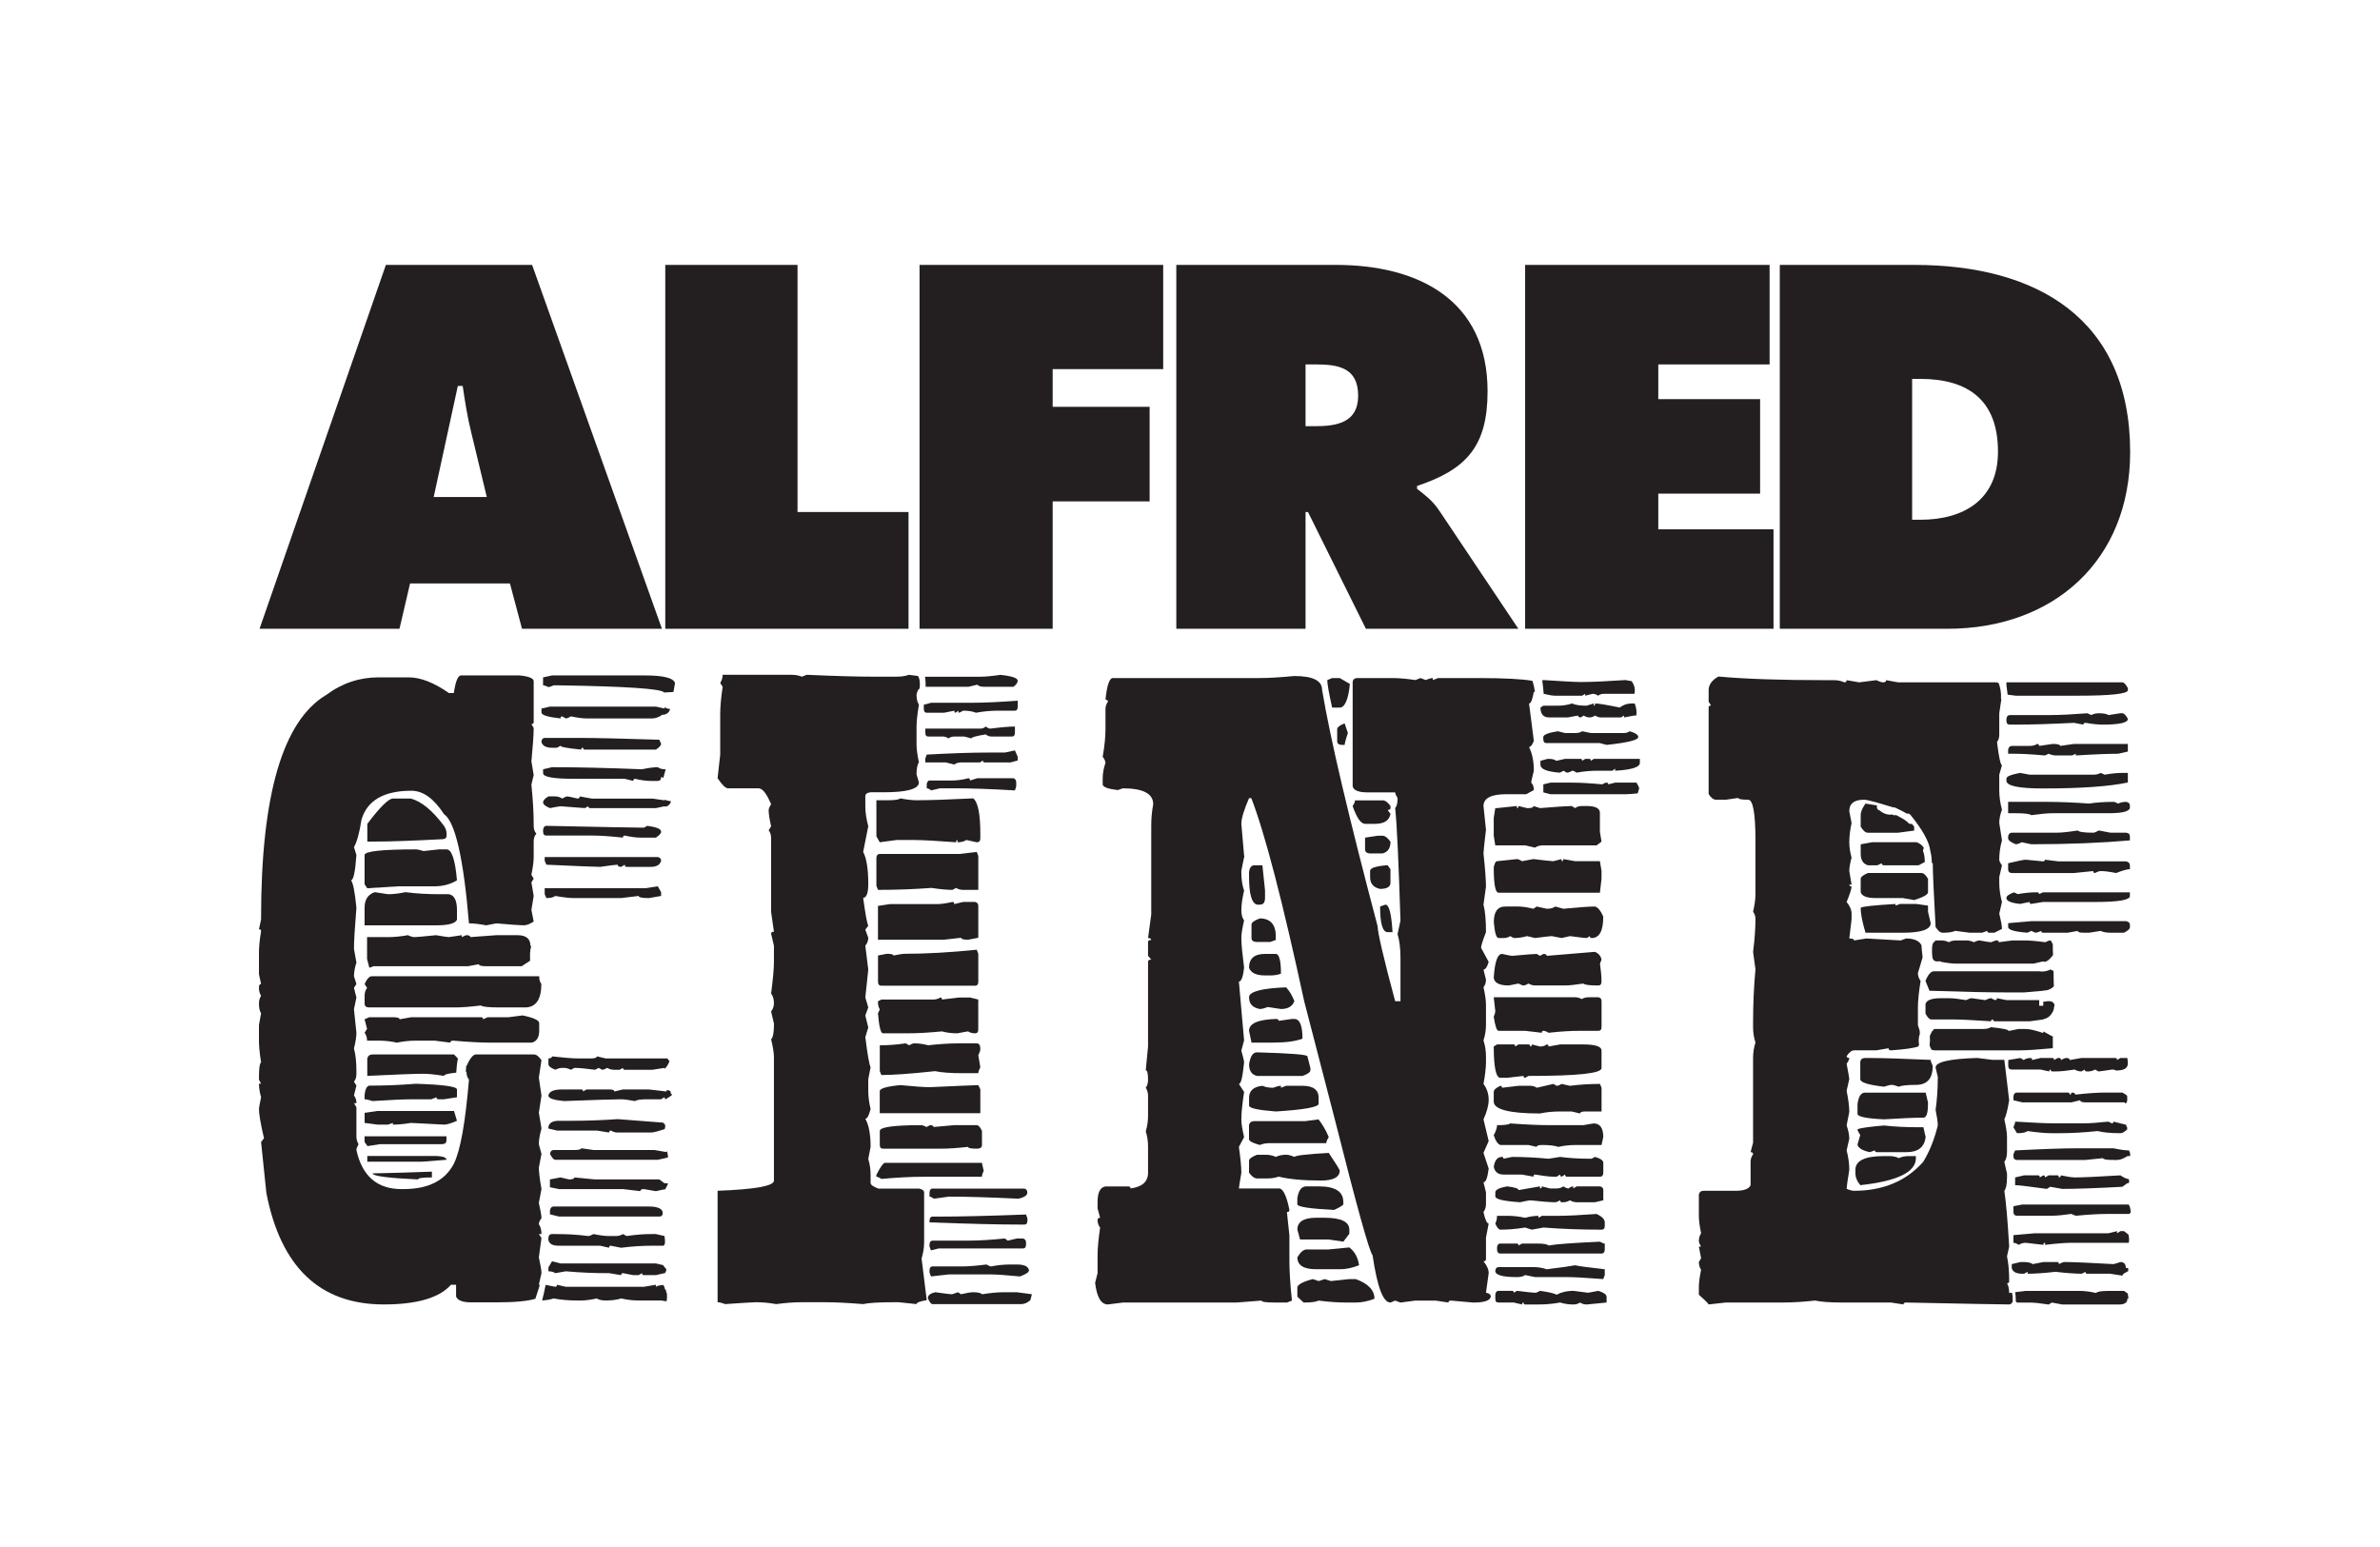 <?xml version="1.0" encoding="UTF-8" standalone="no"?>
<svg
   xmlns:dc="http://purl.org/dc/elements/1.1/"
   xmlns:cc="http://creativecommons.org/ns#"
   xmlns:rdf="http://www.w3.org/1999/02/22-rdf-syntax-ns#"
   xmlns:svg="http://www.w3.org/2000/svg"
   xmlns="http://www.w3.org/2000/svg"
   version="1.1"
   id="svg14476"
   viewBox="0 0 200 130"
   height="130"
   width="200">
  <defs
     id="defs14478" />
  <g
     transform="translate(0,-922.362)"
     id="layer1">
    <g
       id="g14213"
       transform="matrix(3.497,0,0,-3.497,160.683,966.039)">
      <path
         transform="translate(-35.039,-14.207)"
         d="m 0,0 -1.84,0 -0.308,-0.045 0,-0.242 0.308,-0.041 0.254,0 0.117,0.041 0,-0.041 c 0.118,0 0.262,0.012 0.433,0.041 0.024,0 0.289,-0.014 0.796,-0.041 0.076,0 0.176,0.033 0.311,0.093 L 0,0 Z"
         style="fill:#231f20;fill-opacity:1;fill-rule:nonzero;stroke:none"
         id="path10260" />
      <path
         transform="translate(-35.22,-14.912)"
         d="m 0,0 0,0.096 -1.968,0 0,-0.137 0.07,-0.098 0.299,0.046 1.482,0 C -0.036,-0.093 0,-0.062 0,0"
         style="fill:#231f20;fill-opacity:1;fill-rule:nonzero;stroke:none"
         id="path10264" />
      <path
         transform="translate(-37.128,-12.517)"
         d="M 0,0 0.275,0 C 0.429,0 0.579,-0.017 0.717,-0.048 0.869,-0.017 1.017,0 1.174,0 L 1.621,0 2.002,-0.048 C 2.002,-0.017 2.022,0 2.067,0 2.449,-0.033 2.743,-0.048 2.958,-0.048 l 0.998,0 c 0.112,0.024 0.18,0.12 0.18,0.281 l 0,0.188 c 0,0.07 -0.138,0.131 -0.399,0.185 l -0.336,-0.043 -0.502,0 -0.11,-0.05 c 0,0.035 -0.016,0.05 -0.056,0.05 l -1.673,0 -0.277,-0.05 c 0,0.035 -0.059,0.05 -0.176,0.05 l -0.554,0 L -0.06,0.513 0,0.282 -0.06,0.191 C -0.019,0.134 0,0.072 0,0"
         style="fill:#231f20;fill-opacity:1;fill-rule:nonzero;stroke:none"
         id="path10268" />
      <path
         transform="translate(-34.968,-13.69)"
         d="M 0,0 C 0,0.07 -0.329,0.116 -0.989,0.137 -1.375,0.105 -1.745,0.092 -2.097,0.092 -2.16,0.092 -2.206,0.016 -2.22,-0.145 l 0,-0.091 c 0.045,0 0.112,-0.016 0.191,-0.043 0.42,0.027 0.741,0.043 0.984,0.043 l 0.429,0 0.123,0.049 c 0,-0.032 0.014,-0.049 0.059,-0.049 l 0.122,0 L 0,-0.187 0,0 Z"
         style="fill:#231f20;fill-opacity:1;fill-rule:nonzero;stroke:none"
         id="path10272" />
      <path
         transform="translate(-35.904,-15.852)"
         d="m 0,0 c 0,0.033 0.111,0.048 0.334,0.048 l 0,0.139 C -0.767,0.146 -1.236,0.146 -1.089,0.146 -1.089,0.08 -0.721,0.033 0,0"
         style="fill:#231f20;fill-opacity:1;fill-rule:nonzero;stroke:none"
         id="path10276" />
      <path
         transform="translate(-29.981,-4.508)"
         d="m 0,0 0,-0.029 -0.206,0.047 -2.546,0 -0.204,-0.047 0,-0.094 c 0,-0.063 0.15,-0.109 0.458,-0.143 0,0.034 0.007,0.049 0.041,0.049 l 0.085,-0.049 c 0.03,0 0.07,0.018 0.124,0.049 0.153,-0.031 0.274,-0.049 0.375,-0.049 l 1.582,0 c 0.076,0 0.161,0.032 0.249,0.094 l 0.007,-0.008 c 0.09,0.012 0.151,0.057 0.169,0.142 C 0.087,-0.037 0.047,-0.023 0,0"
         style="fill:#231f20;fill-opacity:1;fill-rule:nonzero;stroke:none"
         id="path10280" />
      <path
         transform="translate(-32.147,-6.225)"
         d="M 0,0 1.212,0 1.416,-0.051 C 1.416,-0.021 1.433,0 1.457,0 1.611,-0.037 1.737,-0.051 1.839,-0.051 l 0.165,0 c 0.054,0 0.081,0.03 0.081,0.092 0.02,0 0.037,-0.006 0.054,-0.02 0.018,0.065 0.032,0.137 0.055,0.2 C 2.186,0.229 2.179,0.229 2.166,0.234 l 0,-0.005 c -0.061,0 -0.116,0.019 -0.162,0.05 -0.098,0 -0.223,-0.017 -0.378,-0.05 -0.822,0.033 -1.545,0.05 -2.162,0.05 l -0.215,-0.05 0,-0.094 C -0.751,0.042 -0.496,0 0,0"
         style="fill:#231f20;fill-opacity:1;fill-rule:nonzero;stroke:none"
         id="path10284" />
      <path
         transform="translate(-32.733,-6.929)"
         d="M 0,0 C 0.148,0.028 0.229,0.044 0.255,0.044 L 0.839,0 0.921,0.044 C 0.921,0.015 0.937,0 0.964,0 l 1.582,0 0.206,0.044 0,-0.006 0.019,0 c 0.063,0 0.121,0.055 0.138,0.125 C 2.859,0.173 2.808,0.181 2.752,0.2 l 0,-0.013 -0.291,0.042 -1.458,0 -0.288,0.052 C 0.715,0.248 0.694,0.229 0.667,0.229 0.525,0.261 0.442,0.281 0.421,0.281 0.387,0.281 0.348,0.261 0.296,0.229 0.246,0.261 0.19,0.281 0.13,0.281 l -0.167,0 C -0.127,0.229 -0.165,0.181 -0.165,0.138 -0.165,0.09 -0.112,0.044 0,0"
         style="fill:#231f20;fill-opacity:1;fill-rule:nonzero;stroke:none"
         id="path10288" />
      <path
         transform="translate(-32.645,-3.979)"
         d="m 0,0 0.125,0 c 1.613,-0.025 2.465,-0.081 2.532,-0.172 0.074,0.007 0.149,0.004 0.223,0.014 L 2.917,0.055 C 2.88,0.176 2.644,0.238 2.204,0.238 l -2.243,0 -0.215,-0.047 0,-0.191 c 0.031,0 0.067,-0.012 0.128,-0.041 0.029,0 0.07,0.016 0.126,0.041"
         style="fill:#231f20;fill-opacity:1;fill-rule:nonzero;stroke:none"
         id="path10292" />
      <path
         transform="translate(-35.452,-15.289)"
         d="m 0,0 -1.671,0 0,-0.137 1.317,0 0.586,0.046 C 0.232,-0.04 0.153,-0.008 0,0"
         style="fill:#231f20;fill-opacity:1;fill-rule:nonzero;stroke:none"
         id="path10296" />
      <path
         transform="translate(-32.992,-10.97)"
         d="m 0,0 -4.025,0 c -0.055,0 -0.113,-0.06 -0.17,-0.187 l 0.059,-0.092 C -4.179,-0.337 -4.195,-0.396 -4.195,-0.47 l 0,-0.184 c 0,-0.066 0.038,-0.095 0.112,-0.095 l 2.069,0 c 0.153,0 0.361,0.016 0.612,0.047 0.04,-0.031 0.184,-0.047 0.447,-0.047 l 0.615,0 c 0.257,0 0.392,0.189 0.392,0.562 C 0.012,-0.13 0,-0.069 0,0"
         style="fill:#231f20;fill-opacity:1;fill-rule:nonzero;stroke:none"
         id="path10300" />
      <path
         transform="translate(-32.684,-5.479)"
         d="m 0,0 0.118,0 0.087,0.048 c 0,-0.029 0.165,-0.059 0.496,-0.092 0,0.033 0.016,0.044 0.046,0.044 0,-0.025 0.014,-0.044 0.039,-0.044 l 1.71,0 C 2.575,0.007 2.621,0.051 2.621,0.099 L 2.578,0.193 C 1.703,0.221 1.05,0.237 0.617,0.237 l -0.793,0 C -0.215,0.237 -0.252,0.204 -0.254,0.142 -0.233,0.051 -0.147,0 0,0"
         style="fill:#231f20;fill-opacity:1;fill-rule:nonzero;stroke:none"
         id="path10304" />
      <path
         transform="translate(-30.393,-7.355)"
         d="m 0,0 -0.083,-0.044 c -0.194,0 -0.976,0.015 -2.343,0.044 -0.044,0 -0.069,-0.029 -0.079,-0.096 l 0,-0.045 c 0,-0.059 0.025,-0.093 0.079,-0.093 l 1.133,0 c 0.146,0 0.379,-0.014 0.706,-0.049 0,0.035 0.019,0.049 0.045,0.049 0.149,-0.033 0.276,-0.049 0.373,-0.049 l 0.375,0 c 0.079,0.054 0.125,0.098 0.125,0.142 C 0.331,-0.074 0.221,-0.029 0,0"
         style="fill:#231f20;fill-opacity:1;fill-rule:nonzero;stroke:none"
         id="path10308" />
      <path
         transform="translate(-32.603,-13.217)"
         d="m 0,0 c 0.047,0.025 0.104,0.045 0.165,0.045 l 0.042,0 C 0.267,0.045 0.32,0.025 0.374,0 l 0.082,0.045 c 0.134,0 0.3,-0.02 0.5,-0.045 L 1.04,0.045 1.125,0 C 1.151,0 1.192,0.014 1.248,0.045 1.296,0.014 1.351,0 1.417,0 L 1.543,0 1.624,0.045 C 1.624,0.014 1.641,0 1.668,0 L 2.331,0 2.622,0.045 C 2.627,0.038 2.627,0.028 2.627,0.021 2.678,0.071 2.719,0.141 2.742,0.207 2.727,0.229 2.71,0.247 2.689,0.273 l -1.481,0 -0.21,0.049 C 0.998,0.291 0.95,0.273 0.874,0.273 l -0.337,0 c -0.137,0 -0.346,0.018 -0.617,0.049 0,-0.031 -0.033,-0.049 -0.087,-0.049 l 0,-0.136 C -0.167,0.086 -0.113,0.045 0,0"
         style="fill:#231f20;fill-opacity:1;fill-rule:nonzero;stroke:none"
         id="path10312" />
      <path
         transform="translate(-32.397,-13.969)"
         d="M 0,0 C 0.742,0.027 1.2,0.043 1.373,0.043 1.444,0.043 1.559,0.027 1.706,0 1.745,0.027 1.841,0.043 2.003,0.043 l 0.331,0 0.081,0.05 C 2.42,0.072 2.428,0.061 2.435,0.041 2.486,0.066 2.558,0.113 2.6,0.148 l -0.008,0.008 0.004,0 C 2.587,0.162 2.585,0.17 2.573,0.178 2.563,0.198 2.558,0.219 2.563,0.237 2.541,0.242 2.528,0.252 2.517,0.26 l -0.052,0 C 2.464,0.252 2.464,0.242 2.464,0.23 L 2.042,0.279 1.416,0.279 1.21,0.23 c 0,0.036 -0.043,0.049 -0.127,0.049 l -0.541,0 L 0.46,0.23 c 0,0.036 -0.014,0.049 -0.046,0.049 l -0.456,0 C -0.248,0.279 -0.358,0.23 -0.374,0.133 -0.374,0.066 -0.248,0.024 0,0"
         style="fill:#231f20;fill-opacity:1;fill-rule:nonzero;stroke:none"
         id="path10316" />
      <path
         transform="translate(-31.605,-14.678)"
         d="M 0,0 0.292,-0.047 C 0.292,-0.017 0.31,0 0.336,0 0.387,-0.028 0.434,-0.047 0.499,-0.047 l 0.798,0 c 0.063,0 0.177,0.03 0.332,0.084 C 1.646,0.086 1.652,0.143 1.615,0.167 1.604,0.176 1.597,0.182 1.589,0.191 L 0.499,0.275 C 0.169,0.251 -0.213,0.235 -0.624,0.235 l -0.29,0 c -0.146,0 -0.229,-0.046 -0.251,-0.143 l 0,-0.043 L -0.96,0 0,0 Z"
         style="fill:#231f20;fill-opacity:1;fill-rule:nonzero;stroke:none"
         id="path10320" />
      <path
         transform="translate(-32.603,-15.38)"
         d="M 0,0 2.461,0 2.669,0.046 2.672,0.042 C 2.687,0.052 2.694,0.06 2.71,0.067 2.704,0.112 2.693,0.153 2.687,0.198 2.678,0.198 2.678,0.201 2.669,0.201 l 0,-0.016 -0.289,0.05 -1.463,0 -0.296,0.042 C 0.621,0.251 0.564,0.235 0.456,0.235 l -0.497,0 C -0.091,0.235 -0.12,0.201 -0.13,0.142 -0.08,0.046 -0.041,0 0,0"
         style="fill:#231f20;fill-opacity:1;fill-rule:nonzero;stroke:none"
         id="path10324" />
      <path
         transform="translate(-30.98,-16.084)"
         d="M 0,0 0.418,-0.05 C 0.418,-0.018 0.446,0 0.502,0 l 0.29,-0.05 c 0.108,0.027 0.187,0.038 0.226,0.046 0.02,0.041 0.039,0.082 0.06,0.119 l 0,0.026 -0.009,0 c -0.006,-0.004 -0.015,0 -0.024,0 l -0.047,0 -0.123,0.091 -1.543,0 -0.5,0.048 c 0,-0.032 -0.042,-0.048 -0.126,-0.048 L -1.499,0.28 -1.754,0.232 -1.754,0.044 -1.54,0 0,0 Z"
         style="fill:#231f20;fill-opacity:1;fill-rule:nonzero;stroke:none"
         id="path10328" />
      <path
         transform="translate(-32.52,-17.445)"
         d="M 0,0 0.995,0 1.206,-0.049 C 1.206,-0.014 1.226,0 1.25,0 L 1.496,-0.049 C 1.764,-0.014 2.01,0 2.247,0 l 0.272,0 c 0,0 0,0.001 0.003,0.004 0.007,0.012 0.014,0.017 0.021,0.033 0.015,0.03 0.008,0.121 -0.005,0.197 l 0,-0.001 -0.206,0.047 -0.12,0 C 2.056,0.28 1.862,0.267 1.629,0.233 L 1.54,0.28 C 1.492,0.25 1.439,0.233 1.377,0.233 l -0.171,0 C 1.105,0.233 0.979,0.25 0.833,0.28 0.778,0.25 0.733,0.233 0.707,0.233 0.443,0.267 0.196,0.28 -0.046,0.28 l -0.118,0 c -0.05,0 -0.08,-0.026 -0.087,-0.092 l 0,-0.048 C -0.232,0.043 -0.15,0 0,0"
         style="fill:#231f20;fill-opacity:1;fill-rule:nonzero;stroke:none"
         id="path10332" />
      <path
         transform="translate(-32.353,-18.06)"
         d="m 0,0 c 0.371,-0.032 0.691,-0.044 0.958,-0.044 l 0.082,0 0.289,-0.048 c 0,0.03 0.019,0.048 0.045,0.048 l 0.248,-0.048 0.13,0 0.08,0.048 c 0,-0.033 0.016,-0.048 0.044,-0.048 l 0.29,0 0.206,0.048 0.005,-0.008 C 2.404,-0.009 2.437,0.037 2.4,0.07 2.377,0.097 2.356,0.117 2.343,0.147 l -0.177,0.042 -2.291,0 L -0.33,0.241 -0.417,0.095 -0.417,0 C -0.363,0 -0.3,-0.011 -0.25,-0.044 L 0,0 Z"
         style="fill:#231f20;fill-opacity:1;fill-rule:nonzero;stroke:none"
         id="path10336" />
      <path
         transform="translate(-35.039,-12.849)"
         d="m 0,0 -1.958,0 c -0.067,0 -0.108,-0.031 -0.126,-0.094 l 0,-0.421 c 0.715,0.036 1.166,0.051 1.355,0.051 0.104,0 0.266,-0.015 0.489,-0.051 0,0.032 0.097,0.058 0.294,0.078 0.006,0.114 0.017,0.227 0.04,0.339 L 0,0 Z"
         style="fill:#231f20;fill-opacity:1;fill-rule:nonzero;stroke:none"
         id="path10340" />
      <path
         transform="translate(-29.923,-18.592)"
         d="M 0,0 C -0.018,0.025 -0.022,0.052 -0.022,0.078 -0.042,0.096 -0.06,0.12 -0.06,0.16 -0.074,0.176 -0.083,0.189 -0.085,0.205 -0.172,0.198 -0.232,0.182 -0.265,0.16 l 0,0.049 -0.29,-0.049 -1.876,0 -0.212,0.049 c 0,-0.031 -0.013,-0.049 -0.038,-0.049 l -0.233,0.045 c -0.024,-0.127 -0.054,-0.253 -0.084,-0.373 0.079,0.003 0.169,0.014 0.277,0.048 0.178,-0.034 0.361,-0.049 0.539,-0.049 l 0.122,0 c 0.102,0 0.224,0.015 0.377,0.049 0.046,-0.034 0.123,-0.049 0.21,-0.049 0.143,0 0.273,0.015 0.372,0.049 0.151,-0.034 0.287,-0.049 0.422,-0.049 l 0.539,0 0.131,-0.02 C 0.005,-0.129 0.005,-0.062 0,0"
         style="fill:#231f20;fill-opacity:1;fill-rule:nonzero;stroke:none"
         id="path10344" />
      <path
         transform="translate(-37.188,-8.057)"
         d="m 0,0 0,-0.703 0.065,-0.095 0.737,0.046 0.865,0 c 0.211,0 0.394,0.047 0.553,0.145 -0.042,0.494 -0.126,0.743 -0.249,0.743 l -0.185,0 -0.367,-0.04 C 1.343,0.119 1.275,0.136 1.23,0.136 0.412,0.136 0,0.09 0,0"
         style="fill:#231f20;fill-opacity:1;fill-rule:nonzero;stroke:none"
         id="path10348" />
      <path
         transform="translate(-30.105,-16.743)"
         d="M 0,0 C 0.062,0 0.082,0.034 0.082,0.095 0.071,0.188 -0.041,0.24 -0.249,0.24 l -2.29,0 c -0.05,0 -0.079,-0.034 -0.089,-0.094 l 0,-0.094 L -2.414,0 0,0 Z"
         style="fill:#231f20;fill-opacity:1;fill-rule:nonzero;stroke:none"
         id="path10352" />
      <path
         transform="translate(-30.441,-8.854)"
         d="m 0,0 -2.419,0 0,-0.144 0.041,-0.093 c 0.096,0 0.166,0.016 0.216,0.051 0.189,-0.035 0.341,-0.051 0.456,-0.051 l 1.123,0 0.423,0.051 c 0,-0.035 0.08,-0.051 0.247,-0.051 l 0.292,0.051 0,0.091 L 0.299,0.046 0,0 Z"
         style="fill:#231f20;fill-opacity:1;fill-rule:nonzero;stroke:none"
         id="path10356" />
      <path
         transform="translate(-37.188,-9.746)"
         d="M 0,0 1.727,0 C 2.022,0 2.193,0.048 2.22,0.14 l 0,0.231 c 0,0.234 -0.069,0.358 -0.198,0.377 l -0.236,0 C 1.523,0.748 1.249,0.762 0.984,0.797 0.82,0.762 0.681,0.748 0.563,0.748 L 0.245,0.797 C 0.083,0.742 0,0.621 0,0.42 L 0,0 Z"
         style="fill:#231f20;fill-opacity:1;fill-rule:nonzero;stroke:none"
         id="path10360" />
      <path
         transform="translate(-35.217,-7.59)"
         d="m 0,0 0,0.045 c 0,0.07 -0.026,0.135 -0.063,0.189 -0.268,0.362 -0.536,0.584 -0.795,0.657 l -0.432,0 c -0.101,0 -0.31,-0.202 -0.615,-0.609 l 0,-0.425 0.179,0 c 0.388,0 0.913,0.02 1.608,0.056 C -0.044,-0.087 0,-0.063 0,0"
         style="fill:#231f20;fill-opacity:1;fill-rule:nonzero;stroke:none"
         id="path10364" />
      <path
         transform="translate(-30.143,-8.105)"
         d="m 0,0 -2.717,0 0,-0.091 0.041,-0.093 c 0.734,-0.033 1.166,-0.052 1.293,-0.052 0.247,0.037 0.391,0.052 0.42,0.052 0,-0.033 0.026,-0.052 0.083,-0.052 l 0.088,0.052 c 0,-0.033 0.012,-0.052 0.045,-0.052 l 0.582,0 c 0.136,0 0.219,0.048 0.246,0.145 C 0.081,-0.037 0.054,-0.01 0,0"
         style="fill:#231f20;fill-opacity:1;fill-rule:nonzero;stroke:none"
         id="path10368" />
      <path
         transform="translate(-33.181,-10.242)"
         d="m 0,0 -0.021,0 c 0,0.169 -0.098,0.259 -0.311,0.259 l -0.51,0 -0.623,-0.046 c 0,0.03 -0.03,0.046 -0.104,0.046 l -0.104,-0.046 0,0.046 -0.307,-0.046 c -0.028,0 -0.128,0.014 -0.31,0.046 -0.305,-0.032 -0.476,-0.046 -0.519,-0.046 -0.037,0 -0.089,0.014 -0.156,0.046 -0.181,-0.032 -0.34,-0.046 -0.466,-0.046 l -0.516,0 0,-0.524 0.055,-0.213 0.1,0.038 2.274,0 0.258,0.048 c 0,-0.031 0.055,-0.048 0.158,-0.048 l 0.871,0 0.202,0.132 C -0.032,-0.236 -0.038,-0.113 0,0"
         style="fill:#231f20;fill-opacity:1;fill-rule:nonzero;stroke:none"
         id="path10372" />
      <path
         transform="translate(-33,-13.406)"
         d="M 0,0 0.063,0.418 C 0,0.512 -0.06,0.558 -0.124,0.558 l -1.385,0 c -0.071,0 -0.147,-0.095 -0.23,-0.279 L -1.746,0.283 C -1.75,0.234 -1.75,0.185 -1.755,0.139 c 0.005,0 0.009,0 0.016,0.002 0,-0.074 0.016,-0.137 0.06,-0.188 -0.087,-1.01 -0.198,-1.684 -0.364,-2.023 -0.213,-0.405 -0.615,-0.608 -1.206,-0.608 l -0.055,0 c -0.581,0 -0.945,0.313 -1.08,0.94 0,0.033 0.018,0.08 0.051,0.139 -0.033,0.054 -0.051,0.115 -0.051,0.189 l 0,0.698 -0.059,0.099 0.059,0 c 0,0.07 -0.014,0.129 -0.059,0.183 l 0.059,0.239 -0.059,0.094 c 0.045,0.055 0.059,0.117 0.059,0.191 l 0,0.047 c 0,0.213 -0.014,0.398 -0.059,0.56 0.045,0.176 0.059,0.299 0.059,0.38 l -0.059,0.562 0.059,0.283 -0.059,0.231 0.059,0.093 -0.059,0.187 c 0,0.094 0.021,0.209 0.059,0.329 l -0.059,0.329 c 0,0.188 0.021,0.514 0.059,0.985 -0.038,0.4 -0.085,0.618 -0.131,0.662 0.06,0 0.102,0.201 0.131,0.608 l -0.059,0.189 c 0.067,0.112 0.131,0.336 0.18,0.657 0.137,0.468 0.542,0.698 1.201,0.698 0.277,0 0.54,-0.187 0.783,-0.563 0.267,-0.179 0.469,-1.054 0.6,-2.624 0.121,0 0.259,-0.018 0.414,-0.047 l 0.243,0.047 c 0.353,-0.031 0.574,-0.047 0.659,-0.047 0.068,0 0.141,0.029 0.239,0.09 l -0.055,0.281 0.055,0.335 -0.055,0.325 0.055,0.09 -0.055,0.094 c 0.035,0.174 0.055,0.317 0.055,0.426 l 0,0.373 c 0,0.076 0.017,0.137 0.064,0.187 -0.047,0.056 -0.064,0.118 -0.064,0.19 l 0,0.048 c 0,0.278 -0.02,0.592 -0.055,0.942 l 0.055,0.23 -0.055,0.328 c 0.035,0.37 0.055,0.637 0.055,0.803 l -0.055,0.094 c 0.035,0 0.055,0.014 0.055,0.043 l 0,0.987 c 0,0.069 -0.117,0.12 -0.354,0.14 l -1.388,0 c -0.079,0 -0.135,-0.14 -0.177,-0.424 l -0.118,0 C -2.522,9.492 -2.84,9.619 -3.13,9.619 l -0.718,0 c -0.458,0 -0.877,-0.137 -1.259,-0.421 -1.046,-0.62 -1.568,-2.405 -1.568,-5.354 l 0,-0.044 -0.051,-0.236 c 0.039,0 0.051,-0.015 0.051,-0.044 C -6.711,3.303 -6.726,3.129 -6.726,3.005 l 0,-0.521 0.051,-0.234 c -0.036,0 -0.051,-0.029 -0.051,-0.093 0,-0.073 0.015,-0.132 0.051,-0.19 C -6.711,1.911 -6.726,1.85 -6.726,1.782 -6.726,1.68 -6.711,1.6 -6.675,1.547 l -0.051,-0.283 0,-0.374 c 0,-0.126 0.015,-0.302 0.051,-0.521 C -6.711,0.338 -6.726,0.215 -6.726,0 l 0,-0.047 0.051,-0.099 -0.051,0 c 0,-0.094 0.015,-0.2 0.051,-0.324 -0.036,-0.167 -0.051,-0.262 -0.051,-0.284 0,-0.119 0.039,-0.35 0.121,-0.703 l -0.07,-0.09 0.127,-1.225 c 0.347,-1.785 1.288,-2.678 2.821,-2.678 0.789,0 1.336,0.155 1.615,0.473 l 0.123,0 0,-0.284 C -1.95,-5.354 -1.831,-5.4 -1.628,-5.4 l 0.606,0 c 0.444,0 0.751,0.029 0.938,0.086 0.033,0.113 0.078,0.224 0.107,0.337 l -0.023,0 0.063,0.28 c 0,0.076 -0.026,0.205 -0.063,0.378 L 0.063,-3.852 0,-3.759 l 0.063,0 c 0,0.11 -0.026,0.184 -0.063,0.235 0,0.034 0.013,0.083 0.063,0.147 0,0.076 -0.026,0.195 -0.063,0.367 l 0.063,0.332 C 0.013,-2.402 0,-2.229 0,-2.163 L 0.063,-1.832 0,-1.599 c 0,0.076 0.013,0.203 0.063,0.376 0,0.027 -0.026,0.149 -0.063,0.379 L 0.063,-0.43 0,0 Z"
         style="fill:#231f20;fill-opacity:1;fill-rule:nonzero;stroke:none"
         id="path10376" />
      <path
         transform="translate(-21.909,-3.727)"
         d="m 0,0 c -0.196,-0.029 -0.361,-0.045 -0.489,-0.045 l -1.324,0 c 0.015,-0.08 0.017,-0.16 0.017,-0.242 l 1.029,0 0.211,0.051 c 0.035,-0.037 0.095,-0.051 0.173,-0.051 l 0.696,0 c 0.068,0.051 0.103,0.099 0.103,0.147 0,0.063 -0.14,0.111 -0.416,0.14"
         style="fill:#231f20;fill-opacity:1;fill-rule:nonzero;stroke:none"
         id="path10380" />
      <path
         transform="translate(-24.314,-6.695)"
         d="m 0,0 c 0.152,-0.029 0.275,-0.045 0.38,-0.045 l 0.042,0 c 0.291,0 0.731,0.016 1.33,0.045 0.115,-0.092 0.171,-0.381 0.171,-0.863 l 0,-0.095 c 0,-0.067 -0.026,-0.097 -0.089,-0.097 L 1.588,-1 C 1.539,-1.033 1.469,-1.055 1.373,-1.055 l 0,0.055 C 1.351,-1 1.341,-1.02 1.341,-1.055 0.876,-1.02 0.53,-1 0.297,-1 l -0.384,0 -0.407,-0.055 -0.081,0.144 0,0.866 0.284,0 c 0.163,0 0.258,0.016 0.291,0.045"
         style="fill:#231f20;fill-opacity:1;fill-rule:nonzero;stroke:none"
         id="path10384" />
      <path
         transform="translate(-22.477,-7.982)"
         d="m 0,0 0.037,-0.098 0,-0.814 -0.365,0 c -0.066,0 -0.121,0.016 -0.168,0.047 l -0.088,-0.047 c -0.137,0 -0.3,0.016 -0.503,0.047 -0.408,-0.031 -0.842,-0.047 -1.286,-0.047 l -0.039,0.099 0,0.667 c 0.003,0.066 0.033,0.097 0.082,0.097 l 1.912,0 L 0,0 Z"
         style="fill:#231f20;fill-opacity:1;fill-rule:nonzero;stroke:none"
         id="path10388" />
      <path
         transform="translate(-24.686,-15.454)"
         d="M 0,0 2.333,0 2.376,-0.194 C 2.347,-0.251 2.333,-0.3 2.333,-0.334 l -1.41,0 c -0.276,0 -0.616,-0.016 -1.006,-0.052 -0.052,0.036 -0.097,0.052 -0.12,0.052 l 0,0.046 C -0.107,-0.096 -0.033,0 0,0"
         style="fill:#231f20;fill-opacity:1;fill-rule:nonzero;stroke:none"
         id="path10392" />
      <path
         transform="translate(-23.061,-9.184)"
         d="M 0,0 C 0.029,0 0.041,-0.016 0.041,-0.052 L 0.256,0 0.541,0 c 0.055,-0.01 0.08,-0.043 0.08,-0.096 l 0,-0.765 -0.245,-0.047 c -0.113,0 -0.167,0.017 -0.167,0.047 l -0.416,-0.047 -1.583,0 0,0.812 0.284,0.044 1.133,0 c 0.102,0 0.226,0.019 0.373,0.052"
         style="fill:#231f20;fill-opacity:1;fill-rule:nonzero;stroke:none"
         id="path10396" />
      <path
         transform="translate(-22.477,-10.332)"
         d="m 0,0 0.037,-0.098 0,-0.668 c 0,-0.066 -0.024,-0.099 -0.08,-0.099 l -2.249,0 c -0.055,0 -0.081,0.033 -0.081,0.099 l 0,0.627 0.207,0.041 c 0.107,0 0.164,-0.012 0.164,-0.041 0.143,0.029 0.229,0.041 0.251,0.041 0.538,0 1.125,0.034 1.751,0.098"
         style="fill:#231f20;fill-opacity:1;fill-rule:nonzero;stroke:none"
         id="path10400" />
      <path
         transform="translate(-23.349,-11.48)"
         d="M 0,0 C 0.021,0 0.035,-0.014 0.035,-0.049 L 0.455,0 l 0.254,0 0.199,-0.049 0,-0.719 c 0,-0.061 -0.023,-0.093 -0.079,-0.093 -0.063,0 -0.12,0.017 -0.165,0.046 -0.018,0 -0.104,-0.016 -0.256,-0.046 -0.142,0 -0.264,0.017 -0.373,0.046 -0.304,-0.029 -0.584,-0.046 -0.83,-0.046 l -0.587,0 c -0.054,0 -0.094,0.16 -0.12,0.481 l 0.044,0.093 c -0.034,0.055 -0.044,0.116 -0.044,0.195 l 0.082,0.043 1.252,0 c 0.063,0 0.12,0.02 0.168,0.049"
         style="fill:#231f20;fill-opacity:1;fill-rule:nonzero;stroke:none"
         id="path10404" />
      <path
         transform="translate(-24.185,-12.582)"
         d="M 0,0 0.084,-0.046 C 0.133,-0.017 0.176,0 0.208,0 0.317,0 0.433,-0.017 0.541,-0.046 0.803,-0.017 1.055,0 1.29,0 l 0.415,0 c 0.064,0 0.089,-0.049 0.089,-0.144 0,-0.03 -0.023,-0.081 -0.049,-0.144 L 1.794,-0.576 C 1.762,-0.635 1.745,-0.686 1.745,-0.717 l -0.365,0 c -0.293,0 -0.515,0.015 -0.674,0.049 -0.599,-0.065 -1.027,-0.093 -1.291,-0.093 l -0.037,0.093 0,0.622 0.037,0 c 0.152,0 0.35,0.012 0.585,0.046"
         style="fill:#231f20;fill-opacity:1;fill-rule:nonzero;stroke:none"
         id="path10408" />
      <path
         transform="translate(-24.314,-13.586)"
         d="M 0,0 C 0.33,-0.031 0.562,-0.049 0.713,-0.049 1.387,-0.02 1.777,0 1.874,0 l 0.049,-0.1 0,-0.574 -2.417,0 0,0.53 C -0.494,-0.08 -0.329,-0.031 0,0"
         style="fill:#231f20;fill-opacity:1;fill-rule:nonzero;stroke:none"
         id="path10412" />
      <path
         transform="translate(-23.811,-14.548)"
         d="M 0,0 C 0.028,0 0.069,-0.014 0.128,-0.044 L 0.21,0 C 0.265,0 0.295,-0.014 0.295,-0.044 L 0.792,0 1.335,0 c 0.037,0 0.086,-0.048 0.124,-0.139 l 0,-0.333 c 0,-0.064 -0.038,-0.093 -0.124,-0.093 -0.142,0 -0.208,0.013 -0.208,0.043 -0.278,-0.03 -0.485,-0.043 -0.629,-0.043 l -1.417,0 c -0.053,0 -0.077,0.029 -0.077,0.093 l 0,0.333 C -0.996,-0.048 -0.664,0 0,0"
         style="fill:#231f20;fill-opacity:1;fill-rule:nonzero;stroke:none"
         id="path10416" />
      <path
         transform="translate(-21.493,-4.348)"
         d="M 0,0 0,-0.143 C 0,-0.209 -0.024,-0.24 -0.066,-0.24 l -0.42,0 c -0.146,0 -0.318,-0.013 -0.517,-0.049 -0.095,0.036 -0.19,0.049 -0.309,0.049 -0.05,-0.031 -0.087,-0.049 -0.113,-0.049 l 0,0.049 -0.068,-0.049 c -0.022,0 -0.028,0.018 -0.028,0.049 l -0.247,-0.049 -0.418,0 c -0.048,0 -0.07,0.036 -0.07,0.096 l 0,0.097 0.178,0.047 1.035,0 c 0.236,0 0.581,0.016 1.043,0.049"
         style="fill:#231f20;fill-opacity:1;fill-rule:nonzero;stroke:none"
         id="path10420" />
      <path
         transform="translate(-22.263,-4.969)"
         d="M 0,0 C 0.05,-0.035 0.084,-0.05 0.11,-0.05 0.381,-0.016 0.576,0 0.703,0 l 0,-0.145 C 0.703,-0.213 0.677,-0.24 0.63,-0.24 l -0.486,0 C 0.093,-0.24 0.048,-0.227 0,-0.189 -0.226,-0.227 -0.342,-0.256 -0.342,-0.285 l -0.171,0.045 -0.238,0 c -0.056,0 -0.103,-0.016 -0.143,-0.045 -0.041,0.029 -0.086,0.045 -0.138,0.045 l -0.347,0 c -0.048,0 -0.071,0.027 -0.071,0.095 l 0,0.095 1.314,0 c 0.058,0 0.1,0.015 0.136,0.05"
         style="fill:#231f20;fill-opacity:1;fill-rule:nonzero;stroke:none"
         id="path10424" />
      <path
         transform="translate(-21.56,-5.543)"
         d="m 0,0 0.066,-0.149 0,-0.093 -0.17,-0.046 -0.628,0 c -0.024,0 -0.038,0.016 -0.038,0.046 l -0.069,-0.046 -0.448,0 c -0.077,0 -0.134,-0.02 -0.167,-0.051 l -0.212,0.051 -0.487,0 0,0.097 0.034,0.091 c 0.613,0.034 1.102,0.049 1.459,0.049 l 0.417,0 L 0,0 Z"
         style="fill:#231f20;fill-opacity:1;fill-rule:nonzero;stroke:none"
         id="path10428" />
      <path
         transform="translate(-22.676,-6.211)"
         d="M 0,0 C 0.026,0 0.036,-0.024 0.036,-0.055 L 0.211,0 1.08,0 c 0.044,-0.014 0.067,-0.046 0.067,-0.102 l 0,-0.095 -0.031,-0.096 c -0.62,0.037 -1.102,0.051 -1.454,0.051 l -0.347,0 -0.211,-0.051 c -0.044,0.037 -0.083,0.051 -0.107,0.051 l 0,0.099 c 0.008,0.057 0.031,0.088 0.069,0.088 l 0.554,0 c 0.094,0 0.224,0.016 0.38,0.055"
         style="fill:#231f20;fill-opacity:1;fill-rule:nonzero;stroke:none"
         id="path10432" />
      <path
         transform="translate(-21.189,-18.754)"
         d="m 0,0 c -0.077,-0.065 -0.146,-0.094 -0.216,-0.094 l -2.136,0 c -0.034,0 -0.068,0.045 -0.112,0.14 0,0.071 0.06,0.12 0.184,0.145 0.216,-0.031 0.348,-0.048 0.4,-0.048 l 0.141,0.048 0.073,-0.048 c 0.138,0.033 0.233,0.048 0.292,0.048 0.111,0 0.178,-0.015 0.217,-0.048 0.209,0.033 0.375,0.048 0.508,0.048 l 0.327,0 0.359,-0.048"
         style="fill:#231f20;fill-opacity:1;fill-rule:nonzero;stroke:none"
         id="path10436" />
      <path
         transform="translate(-23.541,-16.072)"
         d="m 0,0 2.209,0 c 0.05,-0.014 0.07,-0.047 0.07,-0.1 0,-0.06 -0.07,-0.111 -0.214,-0.143 -0.675,0.032 -1.226,0.05 -1.668,0.05 l -0.361,-0.05 c -0.047,0.032 -0.083,0.05 -0.107,0.05 l 0,0.093 C -0.068,-0.035 -0.044,0 0,0"
         style="fill:#231f20;fill-opacity:1;fill-rule:nonzero;stroke:none"
         id="path10440" />
      <path
         transform="translate(-21.293,-16.695)"
         d="m 0,0 0.033,-0.093 0,-0.054 c 0,-0.064 -0.022,-0.095 -0.074,-0.095 l -0.105,0 c -0.484,0 -1.209,0.017 -2.173,0.053 l 0,0.042 c 0.003,0.062 0.029,0.097 0.071,0.097 l 0.176,0 c 0.468,0 1.158,0.015 2.072,0.05"
         style="fill:#231f20;fill-opacity:1;fill-rule:nonzero;stroke:none"
         id="path10444" />
      <path
         transform="translate(-21.803,-17.271)"
         d="M 0,0 0.072,-0.052 0.291,0 0.435,0 C 0.484,-0.011 0.51,-0.044 0.51,-0.098 l 0,-0.047 C 0.51,-0.211 0.484,-0.24 0.435,-0.24 l -2.026,0 -0.184,-0.046 -0.035,0.095 0,0.046 c 0.003,0.063 0.03,0.093 0.072,0.093 l 0.865,0 c 0.246,0 0.538,0.018 0.873,0.052"
         style="fill:#231f20;fill-opacity:1;fill-rule:nonzero;stroke:none"
         id="path10448" />
      <path
         transform="translate(-22.243,-17.896)"
         d="M 0,0 C 0.05,-0.031 0.088,-0.046 0.114,-0.046 0.273,-0.014 0.431,0 0.588,0 l 0.143,0 c 0.178,0 0.271,-0.046 0.29,-0.137 0,-0.051 -0.071,-0.096 -0.217,-0.15 -0.328,0.032 -0.573,0.049 -0.727,0.049 l -0.978,0 -0.434,-0.049 -0.034,0.096 0,0.054 c 0.003,0.062 0.029,0.091 0.071,0.091 l 0.728,0 c 0.137,0 0.332,0.015 0.57,0.046"
         style="fill:#231f20;fill-opacity:1;fill-rule:nonzero;stroke:none"
         id="path10452" />
      <path
         transform="translate(-23.742,-17.369)"
         d="m 0,0 0,1.197 c 0,0.053 -0.045,0.086 -0.125,0.1 l -0.974,0 c -0.127,0.045 -0.187,0.092 -0.187,0.137 l 0,0.193 c 0,0.133 -0.02,0.264 -0.056,0.381 l 0.056,0.291 c 0,0.303 -0.042,0.528 -0.127,0.676 0.047,0 0.085,0.075 0.127,0.234 -0.042,0.168 -0.056,0.318 -0.056,0.431 l 0,0.288 0.056,0.283 c -0.03,0.06 -0.075,0.303 -0.127,0.725 l 0.071,0.232 -0.071,0.289 0.071,0.193 -0.071,0.239 0.071,0.67 -0.071,0.574 c 0.047,0.056 0.071,0.122 0.071,0.191 l -0.071,0.195 0.071,0.094 c -0.038,0.089 -0.073,0.311 -0.123,0.671 0.078,0 0.123,0.112 0.123,0.331 0,0.373 -0.045,0.629 -0.123,0.772 l 0.123,0.616 c -0.045,0.173 -0.071,0.331 -0.071,0.481 l 0,0.242 c 0,0.051 0.044,0.087 0.127,0.094 l 0.315,0 c 0.565,0 0.846,0.082 0.846,0.237 l -0.057,0.192 c 0,0.144 0.021,0.241 0.057,0.289 -0.036,0.174 -0.057,0.316 -0.057,0.431 l 0,0.431 c 0,0.131 0.021,0.307 0.057,0.526 -0.036,0.053 -0.057,0.134 -0.057,0.238 0.011,0.07 0.036,0.123 0.074,0.153 0.011,0.095 0.011,0.218 -0.038,0.297 l -0.222,0.029 c -0.074,-0.03 -0.177,-0.045 -0.31,-0.045 l -0.548,0 c -0.374,0 -0.91,0.015 -1.595,0.045 l -0.117,-0.045 c -0.079,0.031 -0.153,0.045 -0.252,0.045 l -1.651,0 c 0,-0.073 -0.023,-0.137 -0.059,-0.196 l 0.059,-0.092 C -4.883,13.08 -4.9,12.863 -4.9,12.688 l 0,-0.961 -0.063,-0.569 c 0.108,-0.159 0.192,-0.242 0.247,-0.242 l 0.731,0 c 0.106,0 0.198,-0.128 0.308,-0.383 -0.041,-0.064 -0.059,-0.11 -0.059,-0.144 0,-0.082 0.018,-0.205 0.059,-0.386 L -3.736,9.906 c 0.043,-0.051 0.059,-0.119 0.059,-0.19 l 0,-1.771 0.068,-0.476 c -0.047,0 -0.068,-0.016 -0.068,-0.047 l 0.068,-0.289 0,-0.385 c 0,-0.184 -0.026,-0.434 -0.068,-0.764 0.042,-0.054 0.068,-0.132 0.068,-0.236 0,-0.074 -0.026,-0.141 -0.068,-0.194 l 0.068,-0.29 0,-0.044 c 0,-0.185 -0.026,-0.298 -0.068,-0.337 0.042,-0.174 0.068,-0.315 0.068,-0.43 l 0,-2.965 c 0,-0.129 -0.451,-0.209 -1.354,-0.244 l 0,-2.678 c 0.044,0 0.099,-0.016 0.184,-0.045 0.427,0.029 0.675,0.045 0.735,0.045 0.168,0 0.326,-0.016 0.489,-0.045 0.222,0.029 0.42,0.045 0.617,0.045 l 0.548,0 c 0.26,0 0.567,-0.016 0.925,-0.045 0.123,0.029 0.366,0.045 0.73,0.045 l 0.124,0 0.429,-0.045 c 0,0.038 0.078,0.067 0.245,0.094 l -0.124,1.002 C -0.023,-0.255 0,-0.131 0,0"
         style="fill:#231f20;fill-opacity:1;fill-rule:nonzero;stroke:none"
         id="path10456" />
      <path
         transform="translate(-8.275,-4.75)"
         d="M 0,0 0.246,0.045 C 0.246,0.02 0.268,0 0.313,0 L 0.385,0.045 C 0.421,0.02 0.469,0 0.523,0 0.574,0 0.621,0.02 0.656,0.045 0.698,0.02 0.744,0 0.794,0 l 0.485,0 0.074,0.045 0,-0.045 0.241,0.045 0.053,0 c 0.014,0.09 0,0.195 -0.039,0.29 l -0.079,0 C 1.428,0.335 1.333,0.302 1.249,0.238 0.934,0.302 0.741,0.335 0.656,0.335 0.656,0.297 0.65,0.282 0.625,0.282 l 0,0.053 L 0.451,0.282 C 0.297,0.282 0.185,0.297 0.104,0.335 -0.014,0.297 -0.129,0.282 -0.238,0.282 l -0.349,0 -0.069,-0.044 C -0.656,0.081 -0.587,0 -0.45,0 L 0,0 Z"
         style="fill:#231f20;fill-opacity:1;fill-rule:nonzero;stroke:none"
         id="path10460" />
      <path
         transform="translate(-6.565,-6.473)"
         d="m 0,0 c 0.002,0.006 0.007,0.016 0.007,0.02 -0.015,0.051 -0.042,0.095 -0.066,0.136 l -0.512,0 -0.167,-0.041 c 0,0.028 -0.012,0.041 -0.038,0.041 -0.023,0 -0.063,-0.013 -0.103,-0.041 -0.302,0.028 -0.542,0.041 -0.727,0.041 l -0.518,0 -0.173,-0.041 0,-0.193 0.173,-0.045 1.799,0 c 0.074,0 0.172,0.01 0.296,0.021 C -0.021,-0.068 -0.008,-0.035 0,0"
         style="fill:#231f20;fill-opacity:1;fill-rule:nonzero;stroke:none"
         id="path10464" />
      <path
         transform="translate(-6.743,-3.878)"
         d="m 0,0 c -0.053,0.011 -0.103,0.02 -0.147,0.026 -0.425,-0.028 -0.784,-0.047 -1.072,-0.047 -0.159,0 -0.458,0.019 -0.899,0.047 C -2.13,0.022 -2.141,0.02 -2.145,0.015 -2.13,-0.093 -2.117,-0.202 -2.111,-0.305 -1.99,-0.333 -1.9,-0.35 -1.842,-0.35 l 0.655,0 0.074,0.045 0,-0.045 0.175,0.045 c 0.047,0 0.097,-0.014 0.132,-0.045 0.045,0.031 0.086,0.045 0.142,0.045 l 0.733,0 C 0.098,-0.185 0.062,-0.079 0,0"
         style="fill:#231f20;fill-opacity:1;fill-rule:nonzero;stroke:none"
         id="path10468" />
      <path
         transform="translate(-15.803,-8.303)"
         d="m 0,0 0.19,0 0.063,-0.602 0,-0.173 c 0,-0.115 -0.034,-0.171 -0.125,-0.171 l -0.067,0 c -0.133,0.038 -0.192,0.261 -0.192,0.686 l 0,0.091 C -0.121,-0.061 -0.078,0 0,0"
         style="fill:#231f20;fill-opacity:1;fill-rule:nonzero;stroke:none"
         id="path10472" />
      <path
         transform="translate(-15.55,-10.433)"
         d="M 0,0 0.259,0 C 0.338,0 0.383,-0.157 0.383,-0.474 0.31,-0.503 0.23,-0.517 0.124,-0.517 l -0.124,0 c -0.214,0 -0.343,0.063 -0.384,0.186 C -0.384,-0.108 -0.253,0 0,0"
         style="fill:#231f20;fill-opacity:1;fill-rule:nonzero;stroke:none"
         id="path10476" />
      <path
         transform="translate(-15.043,-11.236)"
         d="M 0,0 C 0.089,-0.096 0.15,-0.205 0.198,-0.332 0.15,-0.458 0.045,-0.521 -0.124,-0.521 l -0.32,0.048 c -0.077,-0.032 -0.145,-0.048 -0.188,-0.048 -0.175,0.033 -0.259,0.125 -0.259,0.283 0,0.135 0.299,0.215 0.891,0.238"
         style="fill:#231f20;fill-opacity:1;fill-rule:nonzero;stroke:none"
         id="path10480" />
      <path
         transform="translate(-15.291,-11.996)"
         d="M 0,0 C 0.045,0 0.07,-0.014 0.07,-0.045 L 0.383,0 0.446,0 C 0.575,0 0.641,-0.156 0.641,-0.473 0.471,-0.538 0.235,-0.568 -0.063,-0.568 l -0.521,0 -0.059,0.284 c 0,0.175 0.213,0.27 0.643,0.284"
         style="fill:#231f20;fill-opacity:1;fill-rule:nonzero;stroke:none"
         id="path10484" />
      <path
         transform="translate(-15.742,-12.798)"
         d="m 0,0 c 0.815,-0.023 1.211,-0.054 1.211,-0.097 l 0.072,-0.284 0,-0.05 c 0,-0.044 -0.065,-0.092 -0.19,-0.136 l -1.093,0 c -0.132,0.031 -0.191,0.125 -0.191,0.281 C -0.162,-0.097 -0.102,0 0,0"
         style="fill:#231f20;fill-opacity:1;fill-rule:nonzero;stroke:none"
         id="path10488" />
      <path
         transform="translate(-15.612,-13.602)"
         d="M 0,0 C 0.071,-0.033 0.155,-0.047 0.258,-0.047 0.333,-0.018 0.397,0 0.445,0 l 0,-0.047 L 0.569,0 0.963,0 C 1.219,0 1.35,-0.097 1.35,-0.286 l 0,-0.145 c 0,-0.081 -0.349,-0.144 -1.029,-0.186 -0.429,0.034 -0.642,0.077 -0.642,0.143 l 0,0.188 c 0,0.167 0.107,0.265 0.321,0.286"
         style="fill:#231f20;fill-opacity:1;fill-rule:nonzero;stroke:none"
         id="path10492" />
      <path
         transform="translate(-14.265,-14.409)"
         d="M 0,0 C 0.075,-0.093 0.164,-0.231 0.247,-0.426 0.211,-0.483 0.187,-0.532 0.187,-0.571 l -1.348,0 c -0.089,0 -0.176,-0.012 -0.25,-0.044 -0.174,0.048 -0.259,0.094 -0.259,0.139 l 0,0.337 c 0.011,0.06 0.054,0.097 0.131,0.097 l 1.217,0 L 0,0 Z"
         style="fill:#231f20;fill-opacity:1;fill-rule:nonzero;stroke:none"
         id="path10496" />
      <path
         transform="translate(-14.018,-15.215)"
         d="m 0,0 c 0.173,-0.26 0.263,-0.405 0.263,-0.424 0,-0.158 -0.154,-0.24 -0.446,-0.24 -0.441,0 -0.787,0.035 -1.02,0.094 -0.086,-0.029 -0.168,-0.043 -0.267,-0.043 l -0.255,0 c -0.06,0 -0.123,0.047 -0.191,0.136 l 0,0.288 c 0,0.046 0.059,0.093 0.191,0.145 l 0.193,0 c 0.096,0 0.185,-0.015 0.259,-0.052 0.076,0.037 0.16,0.052 0.248,0.052 0.05,0 0.116,-0.015 0.198,-0.052 C -0.793,-0.059 -0.514,-0.029 0,0"
         style="fill:#231f20;fill-opacity:1;fill-rule:nonzero;stroke:none"
         id="path10500" />
      <path
         transform="translate(-15.675,-9.58)"
         d="m 0,0 c 0.249,0 0.384,-0.145 0.384,-0.425 l 0,-0.093 -0.135,-0.048 -0.316,0 c -0.085,0 -0.133,0.031 -0.133,0.095 l 0,0.326 c 0,0.047 0.072,0.098 0.2,0.145"
         style="fill:#231f20;fill-opacity:1;fill-rule:nonzero;stroke:none"
         id="path10504" />
      <path
         transform="translate(-14.553,-16.019)"
         d="m 0,0 0.292,0 c 0.401,0 0.593,-0.124 0.593,-0.381 l 0,-0.048 c 0,-0.021 -0.073,-0.068 -0.221,-0.137 -0.585,0.029 -0.885,0.075 -0.885,0.137 l 0,0.147 C -0.188,-0.089 -0.121,0 0,0"
         style="fill:#231f20;fill-opacity:1;fill-rule:nonzero;stroke:none"
         id="path10508" />
      <path
         transform="translate(-14.323,-16.773)"
         d="m 0,0 0.209,0 c 0.395,0 0.59,-0.1 0.59,-0.285 l 0,-0.1 -0.144,-0.189 -0.361,0.052 -0.679,0 -0.065,0.237 C -0.45,-0.1 -0.301,0 0,0"
         style="fill:#231f20;fill-opacity:1;fill-rule:nonzero;stroke:none"
         id="path10512" />
      <path
         transform="translate(-13.524,-17.486)"
         d="M 0,0 C 0.132,-0.1 0.209,-0.248 0.234,-0.429 0.069,-0.492 -0.077,-0.524 -0.217,-0.524 l -0.582,0 c -0.3,0 -0.45,0.095 -0.45,0.287 0.075,0.126 0.15,0.188 0.22,0.188 l 0.524,0 L 0,0 Z"
         style="fill:#231f20;fill-opacity:1;fill-rule:nonzero;stroke:none"
         id="path10516" />
      <path
         transform="translate(-14.4,-18.247)"
         d="M 0,0 0.14,-0.047 0.286,0 0.432,-0.047 0.876,0 1.029,0 C 1.321,-0.103 1.48,-0.263 1.48,-0.472 1.312,-0.538 1.161,-0.563 1.029,-0.563 l -0.218,0 c -0.179,0 -0.38,0.009 -0.671,0.046 -0.077,-0.035 -0.197,-0.046 -0.363,-0.046 l -0.15,0.14 0,0.235 C -0.347,-0.122 -0.223,-0.056 0,0"
         style="fill:#231f20;fill-opacity:1;fill-rule:nonzero;stroke:none"
         id="path10520" />
      <path
         transform="translate(-13.937,-3.804)"
         d="M 0,0 0.182,0 0.426,-0.142 C 0.391,-0.52 0.3,-0.71 0.182,-0.71 L 0,-0.71 c -0.078,0.344 -0.117,0.566 -0.117,0.662 L 0,0 Z"
         style="fill:#231f20;fill-opacity:1;fill-rule:nonzero;stroke:none"
         id="path10524" />
      <path
         transform="translate(-13.637,-4.892)"
         d="M 0,0 0.078,-0.233 C 0.021,-0.402 0,-0.497 0,-0.519 l -0.055,0 c -0.085,0 -0.124,0.03 -0.124,0.095 l 0,0.284 c 0,0.043 0.061,0.094 0.179,0.14"
         style="fill:#231f20;fill-opacity:1;fill-rule:nonzero;stroke:none"
         id="path10528" />
      <path
         transform="translate(-13.387,-6.743)"
         d="m 0,0 0.661,0 c 0.06,0 0.122,-0.038 0.191,-0.136 l 0,-0.05 C 0.852,-0.217 0.828,-0.23 0.783,-0.23 L 0.852,-0.325 C 0.824,-0.483 0.699,-0.564 0.483,-0.564 l -0.242,0 c -0.1,0 -0.2,0.143 -0.299,0.428 C -0.014,-0.075 0,-0.026 0,0"
         style="fill:#231f20;fill-opacity:1;fill-rule:nonzero;stroke:none"
         id="path10532" />
      <path
         transform="translate(-12.844,-7.593)"
         d="m 0,0 0.118,0 c 0.06,0 0.122,-0.049 0.191,-0.144 0,-0.16 -0.069,-0.252 -0.191,-0.281 l -0.298,0 c -0.076,0 -0.122,0.035 -0.122,0.096 l 0,0.283 L 0,0 Z"
         style="fill:#231f20;fill-opacity:1;fill-rule:nonzero;stroke:none"
         id="path10536" />
      <path
         transform="translate(-12.604,-8.301)"
         d="m 0,0 0.068,-0.096 0,-0.33 c 0,-0.094 -0.087,-0.144 -0.249,-0.144 -0.158,0.032 -0.24,0.128 -0.24,0.281 l 0,0.154 C -0.421,-0.07 -0.286,-0.021 0,0"
         style="fill:#231f20;fill-opacity:1;fill-rule:nonzero;stroke:none"
         id="path10540" />
      <path
         transform="translate(-12.658,-9.249)"
         d="m 0,0 c 0.092,0 0.145,-0.222 0.172,-0.661 l -0.117,0 c -0.122,0 -0.182,0.207 -0.182,0.616 L 0,0 Z"
         style="fill:#231f20;fill-opacity:1;fill-rule:nonzero;stroke:none"
         id="path10544" />
      <path
         transform="translate(-9.497,-6.879)"
         d="m 0,0 0,-0.05 c 0.025,0 0.039,0.015 0.039,0.05 l 0.202,-0.05 0.037,0 c 0.079,0 0.118,0.015 0.118,0.05 l 0.16,-0.05 C 0.976,-0.016 1.234,0 1.316,0 L 1.4,-0.05 C 1.441,-0.016 1.497,0 1.559,0 l 0.119,0 c 0.196,0 0.3,-0.046 0.316,-0.146 l 0,-0.473 0.039,-0.236 -0.117,-0.09 -1.279,0 C 0.55,-0.945 0.484,-0.965 0.435,-1 l -0.238,0.055 -0.717,0 -0.037,0.231 0,0.429 0.037,0.235 0.042,0 L 0,0 Z"
         style="fill:#231f20;fill-opacity:1;fill-rule:nonzero;stroke:none"
         id="path10548" />
      <path
         transform="translate(-9.497,-8.154)"
         d="M 0,0 C 0.025,0 0.07,-0.017 0.121,-0.051 L 0.396,0 c 0.279,-0.033 0.436,-0.051 0.48,-0.051 L 1.073,0 l 0,-0.051 c 0.029,0 0.044,0.018 0.044,0.051 l 0.283,-0.051 0.594,0 0.039,-0.23 0,-0.194 -0.039,-0.334 -2.433,0 c -0.081,0 -0.118,0.204 -0.118,0.618 0.025,0.093 0.045,0.14 0.079,0.14 L 0,0 Z"
         style="fill:#231f20;fill-opacity:1;fill-rule:nonzero;stroke:none"
         id="path10552" />
      <path
         transform="translate(-9.776,-9.294)"
         d="M 0,0 0.318,0 C 0.414,0 0.531,-0.019 0.676,-0.054 L 0.755,0 0.996,-0.054 c 0.091,0 0.159,0.018 0.203,0.054 L 1.396,-0.054 C 1.756,-0.019 2.009,0 2.152,0 2.22,-0.013 2.289,-0.094 2.354,-0.241 c 0,-0.346 -0.092,-0.516 -0.28,-0.516 -0.027,0 -0.042,0.014 -0.042,0.046 L 1.958,-0.757 c -0.041,0 -0.168,0.014 -0.403,0.046 L 1.353,-0.757 1.116,-0.711 c -0.031,0 -0.164,-0.015 -0.402,-0.046 L 0.522,-0.711 C 0.414,-0.743 0.312,-0.757 0.203,-0.757 L 0.117,-0.711 C 0.073,-0.743 0.021,-0.757 -0.045,-0.757 l -0.115,0 c -0.058,0 -0.093,0.121 -0.116,0.379 C -0.276,-0.126 -0.188,0 0,0"
         style="fill:#231f20;fill-opacity:1;fill-rule:nonzero;stroke:none"
         id="path10556" />
      <path
         transform="translate(-7.623,-10.383)"
         d="M 0,0 C 0.085,-0.034 0.141,-0.096 0.159,-0.188 L 0.122,-0.284 c 0.024,-0.17 0.037,-0.315 0.037,-0.431 0,-0.062 -0.026,-0.093 -0.075,-0.093 l -0.042,0 c -0.185,0 -0.297,0.019 -0.321,0.046 -0.183,-0.027 -0.33,-0.046 -0.437,-0.046 l -0.723,0 c -0.057,0 -0.108,0.019 -0.157,0.046 -0.05,-0.027 -0.088,-0.046 -0.119,-0.046 -0.024,0 -0.071,0.019 -0.12,0.046 l -0.236,-0.046 c -0.223,0 -0.346,0.061 -0.36,0.186 0.025,0.38 0.09,0.572 0.199,0.572 0.138,-0.03 0.218,-0.046 0.243,-0.046 0.33,0.03 0.53,0.046 0.591,0.046 l 0.079,-0.046 0.082,0.046 c 0.052,0 0.08,-0.016 0.08,-0.046 L 0,0 Z"
         style="fill:#231f20;fill-opacity:1;fill-rule:nonzero;stroke:none"
         id="path10560" />
      <path
         transform="translate(-10.054,-11.475)"
         d="M 0,0 1.957,0 C 2.016,0 2.067,-0.017 2.115,-0.043 2.159,-0.017 2.214,0 2.27,0 l 0.245,0 c 0.048,-0.008 0.076,-0.037 0.076,-0.094 l 0,-0.619 c 0,-0.064 -0.028,-0.093 -0.076,-0.093 l -0.442,0 c -0.216,0 -0.464,-0.014 -0.756,-0.047 -0.052,0.033 -0.092,0.047 -0.124,0.047 -0.026,0 -0.037,-0.014 -0.037,-0.047 l -0.402,0.047 -0.637,0 c -0.046,0 -0.082,0.113 -0.117,0.338 0.024,0.058 0.037,0.103 0.037,0.139 L 0,0 Z"
         style="fill:#231f20;fill-opacity:1;fill-rule:nonzero;stroke:none"
         id="path10564" />
      <path
         transform="translate(-9.975,-12.608)"
         d="M 0,0 0.4,0 C 0.426,0 0.437,-0.017 0.437,-0.05 L 0.517,0 0.756,0 c 0.027,0 0.043,-0.017 0.043,-0.05 0.028,0 0.036,0.014 0.036,0.05 l 0.198,-0.05 c 0.065,0 0.117,0.014 0.161,0.05 0.031,0 0.044,-0.017 0.044,-0.05 L 1.516,0 2.072,0 c 0.294,0 0.439,-0.05 0.439,-0.147 l 0,-0.423 c 0,-0.126 -0.581,-0.187 -1.755,-0.187 L 0.675,-0.802 c -0.024,0 -0.038,0.012 -0.038,0.045 l -0.397,-0.045 -0.16,0 c -0.103,0 -0.159,0.248 -0.159,0.752 L 0,0 Z"
         style="fill:#231f20;fill-opacity:1;fill-rule:nonzero;stroke:none"
         id="path10568" />
      <path
         transform="translate(-8.621,-13.557)"
         d="m 0,0 0.079,-0.045 c 0.029,0 0.069,0.013 0.118,0.045 L 0.399,-0.045 C 0.648,-0.013 0.887,0 1.12,0 l 0.038,-0.092 0,-0.57 -0.396,0 c -0.079,0 -0.121,-0.018 -0.121,-0.048 l -0.202,0.048 -0.277,0 c -0.187,0 -0.344,-0.018 -0.483,-0.048 -0.743,0 -1.112,0.098 -1.112,0.286 l 0,0.231 c 0,0.05 0.056,0.101 0.16,0.148 0.025,0 0.039,-0.018 0.039,-0.047 l 0.397,0.047 0.282,0 c 0.061,0 0.114,-0.018 0.157,-0.047 L 0,0 Z"
         style="fill:#231f20;fill-opacity:1;fill-rule:nonzero;stroke:none"
         id="path10572" />
      <path
         transform="translate(-9.659,-14.506)"
         d="m 0,0 c 0.377,-0.028 0.693,-0.042 0.954,-0.042 l 0.803,0 L 2.005,0 c 0.153,0 0.232,-0.109 0.232,-0.329 l -0.042,-0.19 -0.632,0 c -0.13,0 -0.269,-0.013 -0.402,-0.045 -0.102,0.032 -0.222,0.045 -0.362,0.045 l -0.037,0 c -0.081,0 -0.124,-0.013 -0.124,-0.045 l -0.198,0.045 -0.675,0 c -0.056,0.017 -0.115,0.095 -0.16,0.236 0.056,0.103 0.08,0.181 0.08,0.241 0.187,0 0.289,0.014 0.315,0.042"
         style="fill:#231f20;fill-opacity:1;fill-rule:nonzero;stroke:none"
         id="path10576" />
      <path
         transform="translate(-9.855,-15.311)"
         d="M 0,0 C 0.026,0 0.034,-0.014 0.034,-0.044 L 0.242,0 C 0.518,0 0.813,-0.014 1.119,-0.044 L 1.396,0 C 1.59,-0.027 1.844,-0.044 2.152,-0.044 L 2.232,0 c 0.133,-0.037 0.202,-0.086 0.202,-0.139 l 0,-0.242 c 0,-0.058 -0.025,-0.094 -0.08,-0.094 l -0.795,0 c -0.031,0 -0.043,0.022 -0.043,0.051 L 1.432,-0.475 c -0.02,0 -0.036,0.022 -0.036,0.051 l -0.082,-0.051 -0.08,0 c -0.112,0 -0.252,0.022 -0.441,0.051 -0.025,0 -0.038,-0.015 -0.038,-0.051 l -0.276,0.051 -0.445,0 c -0.129,0 -0.209,0.064 -0.232,0.186 C -0.175,-0.078 -0.108,0 0,0"
         style="fill:#231f20;fill-opacity:1;fill-rule:nonzero;stroke:none"
         id="path10580" />
      <path
         transform="translate(-9.734,-16.019)"
         d="M 0,0 C 0.186,-0.022 0.276,-0.052 0.276,-0.089 L 0.792,0 l 0,-0.05 c 0.028,0 0.045,0.016 0.045,0.05 l 0.194,-0.05 0.161,0 C 1.254,-0.05 1.306,-0.034 1.354,0 1.407,-0.034 1.448,-0.05 1.477,-0.05 1.525,-0.013 1.563,0 1.591,0 l 0,-0.05 0.082,0.05 0.56,0 c 0.055,-0.011 0.08,-0.042 0.08,-0.089 l 0,-0.246 -0.201,-0.046 -0.439,0 c -0.055,0 -0.114,0.017 -0.16,0.046 -0.054,-0.029 -0.1,-0.046 -0.159,-0.046 l -0.043,0 c -0.021,0 -0.036,0.017 -0.036,0.046 -0.053,-0.029 -0.089,-0.046 -0.118,-0.046 -0.136,0 -0.337,0.017 -0.598,0.046 -0.024,0 -0.101,-0.014 -0.245,-0.046 -0.4,0.026 -0.596,0.073 -0.596,0.142 l 0,0.095 c 0,0.063 0.094,0.11 0.282,0.144"
         style="fill:#231f20;fill-opacity:1;fill-rule:nonzero;stroke:none"
         id="path10584" />
      <path
         transform="translate(-7.581,-16.682)"
         d="m 0,0 c 0.121,-0.057 0.187,-0.121 0.195,-0.191 l 0,-0.094 c 0,-0.066 -0.026,-0.092 -0.078,-0.092 l -0.039,0 c -0.39,0 -0.847,0.012 -1.357,0.051 l -0.28,-0.051 -0.16,0.051 c -0.232,-0.039 -0.429,-0.051 -0.594,-0.051 -0.036,0 -0.081,0.045 -0.123,0.146 0.023,0.048 0.042,0.11 0.042,0.186 l 0.281,0 c 0.126,0 0.26,-0.018 0.394,-0.047 0.106,0.029 0.212,0.047 0.321,0.047 l 0,-0.047 0.081,0.047 0.357,0 c 0.264,0 0.582,0.018 0.96,0.045"
         style="fill:#231f20;fill-opacity:1;fill-rule:nonzero;stroke:none"
         id="path10588" />
      <path
         transform="translate(-8.097,-17.915)"
         d="m 0,0 c 0.065,-0.019 0.305,-0.05 0.711,-0.096 l 0,-0.139 -0.036,-0.097 c -0.398,0.03 -0.694,0.048 -0.876,0.048 l -0.765,0 -0.237,0.049 c -0.043,-0.034 -0.112,-0.049 -0.197,-0.049 -0.344,0 -0.52,0.049 -0.52,0.148 0.007,0.062 0.034,0.092 0.08,0.092 l 0.836,0 c 0.111,0 0.214,-0.016 0.32,-0.052 C -0.313,-0.05 -0.09,-0.019 0,0"
         style="fill:#231f20;fill-opacity:1;fill-rule:nonzero;stroke:none"
         id="path10592" />
      <path
         transform="translate(-9.936,-18.529)"
         d="M 0,0 0.324,0 C 0.35,0 0.363,-0.014 0.363,-0.046 L 0.439,0 C 0.677,-0.029 0.82,-0.046 0.874,-0.046 0.909,-0.046 0.947,-0.029 0.994,0 1.201,-0.029 1.331,-0.06 1.396,-0.093 1.513,-0.029 1.649,0 1.793,0 L 2.151,-0.046 2.397,0 c 0.127,-0.041 0.197,-0.09 0.197,-0.141 l 0,-0.14 -0.476,-0.047 c -0.063,0 -0.111,0.014 -0.162,0.047 -0.048,-0.033 -0.1,-0.047 -0.163,-0.047 -0.105,0 -0.212,0.014 -0.315,0.047 C 1.302,-0.314 1.129,-0.328 0.957,-0.328 l -0.32,0 c -0.024,0 -0.038,0.014 -0.038,0.047 -0.025,0 -0.038,-0.018 -0.038,-0.047 l -0.198,0.047 -0.363,0 c -0.058,0 -0.08,0.025 -0.08,0.092 l 0,0.096 C -0.073,-0.029 -0.046,0 0,0"
         style="fill:#231f20;fill-opacity:1;fill-rule:nonzero;stroke:none"
         id="path10596" />
      <path
         transform="translate(-7.501,-17.348)"
         d="m 0,0 c 0.048,-0.029 0.088,-0.045 0.115,-0.045 l 0,-0.143 c 0,-0.06 -0.027,-0.097 -0.078,-0.097 l -2.431,0 c -0.054,0 -0.079,0.037 -0.079,0.097 l 0,0.049 c 0.004,0.067 0.033,0.094 0.079,0.094 l 0.399,0 c 0.024,0 0.038,-0.014 0.038,-0.047 l 0.082,0.047 0.356,0 c 0.153,0 0.25,-0.014 0.284,-0.047 C -1.058,-0.059 -0.646,-0.029 0,0"
         style="fill:#231f20;fill-opacity:1;fill-rule:nonzero;stroke:none"
         id="path10600" />
      <path
         transform="translate(-8.76,-5.746)"
         d="M 0,0 0.034,0 C 0.115,0 0.169,-0.016 0.211,-0.047 L 0.416,0 0.798,0 C 0.819,0 0.83,-0.016 0.83,-0.047 L 0.905,0 1.007,0 c 0.023,0 0.03,-0.016 0.03,-0.047 L 1.111,0 l 1.106,0 0,-0.098 c 0,-0.101 -0.196,-0.164 -0.594,-0.187 l 0,0.05 -0.066,-0.05 -0.381,0 C 1.048,-0.285 0.885,-0.297 0.695,-0.331 0.648,-0.297 0.616,-0.285 0.589,-0.285 0.55,-0.313 0.503,-0.331 0.455,-0.331 L 0.387,-0.285 C 0.336,-0.313 0.301,-0.331 0.279,-0.331 c -0.302,0.026 -0.451,0.085 -0.451,0.194 l 0,0.09 L 0,0 Z"
         style="fill:#231f20;fill-opacity:1;fill-rule:nonzero;stroke:none"
         id="path10604" />
      <path
         transform="translate(-8.514,-5.082)"
         d="m 0,0 0.171,-0.043 0.244,0 c 0.078,0 0.131,0.013 0.17,0.043 l 0.207,-0.043 0.799,0 c 0.049,0 0.095,0.013 0.136,0.043 0.139,-0.041 0.206,-0.088 0.206,-0.139 0,-0.073 -0.255,-0.136 -0.761,-0.189 l -0.168,0.044 -1.282,0 c -0.044,0 -0.071,0.03 -0.071,0.095 l 0,0.05 c 0,0.055 0.116,0.102 0.349,0.139"
         style="fill:#231f20;fill-opacity:1;fill-rule:nonzero;stroke:none"
         id="path10608" />
      <path
         transform="translate(-9.09,-4.132)"
         d="M 0,0 C 0.014,-0.005 0.021,-0.005 0.027,-0.005 0.014,0.08 -0.004,0.171 -0.034,0.261 -0.27,0.304 -0.704,0.328 -1.329,0.328 l -0.972,0 -0.127,-0.048 0,0.048 c -0.038,0 -0.098,-0.016 -0.167,-0.048 L -2.724,0.328 -2.846,0.28 c -0.217,0.032 -0.394,0.048 -0.55,0.048 l -0.84,0 c -0.069,0 -0.112,-0.029 -0.118,-0.096 l 0,-2.509 c 0.028,-0.099 0.149,-0.142 0.36,-0.142 l 0.661,0 c 0,-0.03 0.025,-0.082 0.058,-0.139 0,-0.111 -0.014,-0.187 -0.058,-0.239 0.044,-0.395 0.082,-1.298 0.128,-2.7 l -0.07,-0.327 c 0.048,-0.165 0.07,-0.357 0.07,-0.573 l 0,-1.04 -0.128,0 c -0.288,1.067 -0.421,1.662 -0.421,1.799 -0.685,2.594 -1.135,4.485 -1.334,5.678 0,0.229 -0.223,0.337 -0.672,0.337 C -6.102,0.344 -6.377,0.328 -6.601,0.328 l -3.518,0 c -0.079,0 -0.14,-0.175 -0.175,-0.519 0.035,0 0.059,-0.017 0.059,-0.05 -0.041,-0.053 -0.059,-0.115 -0.059,-0.188 l 0,-0.47 c 0,-0.174 -0.02,-0.401 -0.067,-0.664 0.047,-0.063 0.067,-0.114 0.067,-0.149 -0.042,-0.115 -0.067,-0.246 -0.067,-0.376 l 0,-0.138 c 0,-0.064 0.126,-0.111 0.363,-0.138 l 0.12,0.042 c 0.489,0 0.731,-0.127 0.731,-0.382 -0.04,-0.215 -0.047,-0.385 -0.047,-0.517 l 0,-2.132 -0.077,-0.566 c 0.044,0 0.077,-0.018 0.077,-0.047 -0.056,0 -0.077,-0.017 -0.077,-0.049 l 0,-0.332 0.077,-0.091 c -0.056,0 -0.077,-0.017 -0.077,-0.055 l 0,-2.033 -0.055,-0.571 c 0.038,0 0.055,-0.08 0.055,-0.232 0,-0.073 -0.017,-0.137 -0.055,-0.188 0.038,-0.057 0.055,-0.127 0.055,-0.196 l 0,-0.474 c 0,-0.126 -0.017,-0.253 -0.055,-0.377 0.038,-0.12 0.055,-0.24 0.055,-0.374 l 0,-0.622 c 0,-0.214 -0.14,-0.339 -0.42,-0.377 0,0.038 -0.016,0.048 -0.064,0.048 l -0.539,0 c -0.129,-0.02 -0.19,-0.147 -0.19,-0.379 l 0,-0.147 0.061,-0.227 c -0.04,0 -0.061,-0.019 -0.061,-0.046 0,-0.077 0.021,-0.14 0.061,-0.188 -0.04,-0.277 -0.061,-0.498 -0.061,-0.668 l 0,-0.428 -0.059,-0.235 c 0.044,-0.346 0.141,-0.517 0.308,-0.517 l 0.357,0.045 2.726,0 0.609,0.047 c 0,-0.035 0.123,-0.047 0.371,-0.047 l 0.238,0 0.121,0.047 c -0.046,0.425 -0.061,0.739 -0.061,0.944 l 0,0.621 -0.06,0.562 c 0.043,0 0.06,0.02 0.06,0.052 -0.067,0.343 -0.157,0.516 -0.246,0.516 l -0.968,0 c 0,0.028 0.024,0.157 0.059,0.377 0,0.143 -0.021,0.354 -0.059,0.622 l 0.125,0.235 c -0.039,0.172 -0.066,0.311 -0.066,0.426 0,0.173 0.027,0.395 0.066,0.659 l -0.125,0.193 c 0.052,0 0.091,0.172 0.125,0.519 0,0.026 -0.021,0.124 -0.066,0.282 l 0.066,0.245 -0.125,1.413 c 0.057,0 0.101,0.111 0.125,0.334 -0.039,0.312 -0.066,0.552 -0.066,0.713 0,0.109 0.027,0.254 0.066,0.422 -0.039,0.051 -0.066,0.135 -0.066,0.238 0,0.151 0.027,0.309 0.066,0.477 -0.039,0.115 -0.066,0.256 -0.066,0.422 l 0,0.056 0.066,0.326 0.004,0 0,0.002 0,0.041 -0.004,0 -0.066,0.759 c 0,0.132 0.066,0.341 0.185,0.618 l 0.055,0 c 0.332,-0.863 0.752,-2.487 1.27,-4.879 l 0.736,-2.84 c 0.527,-2.087 0.827,-3.171 0.908,-3.267 0.112,-0.76 0.251,-1.135 0.43,-1.135 l 0.112,0.047 0.128,-0.047 0.359,0.047 0.485,0 0.309,-0.047 c 0,0.032 0.017,0.047 0.063,0.047 l 0.532,-0.047 c 0.267,0 0.403,0.045 0.422,0.141 0,0.051 -0.037,0.082 -0.115,0.095 l 0.065,0.471 c 0,0.088 -0.041,0.18 -0.125,0.284 0.04,0 0.06,0.017 0.06,0.05 l 0,0.52 0.065,0.337 c -0.041,0 -0.085,0.089 -0.125,0.276 0.04,0.057 0.06,0.121 0.06,0.19 l 0,0.285 -0.06,0.242 c 0.06,0 0.095,0.106 0.125,0.328 l -0.125,0.377 0.125,0.285 -0.125,0.521 c 0.084,0.186 0.125,0.341 0.125,0.471 0,0.139 -0.041,0.266 -0.125,0.381 0.04,0.214 0.06,0.388 0.06,0.519 l 0,0.143 c 0,0.129 -0.02,0.261 -0.06,0.384 0.04,0.118 0.06,0.245 0.06,0.376 l 0,0.476 c 0,0.111 -0.02,0.255 -0.06,0.423 0.04,0.055 0.06,0.115 0.06,0.184 l -0.06,0.241 c 0.043,0 0.09,0.063 0.125,0.186 l -0.183,0.338 c 0,0.049 0.04,0.176 0.118,0.377 0,0.291 -0.02,0.511 -0.06,0.661 l 0.06,0.429 c 0,0.162 -0.02,0.43 -0.06,0.802 0,0.053 0.022,0.244 0.06,0.568 l -0.06,0.571 c 0,0.189 0.187,0.283 0.546,0.283 l 0.482,0 0.182,0.1 c 0,0.066 -0.015,0.131 -0.063,0.179 0,0.028 0.023,0.122 0.063,0.286 0,0.228 -0.04,0.418 -0.115,0.569 0.038,0 0.075,0.049 0.115,0.146 l -0.115,0.9 C -0.07,-0.284 -0.034,-0.191 0,0"
         style="fill:#231f20;fill-opacity:1;fill-rule:nonzero;stroke:none"
         id="path10612" />
      <path
         transform="translate(5.049,-4.65)"
         d="M 0,0 -0.051,0 -0.324,-0.043 C -0.381,-0.013 -0.457,0 -0.561,0 -0.631,0 -0.688,-0.013 -0.744,-0.043 L -0.837,0 C -1.18,-0.025 -1.473,-0.043 -1.721,-0.043 l -0.972,0 c -0.054,0 -0.086,-0.034 -0.09,-0.092 l 0,-0.049 c 0,-0.062 0.029,-0.089 0.09,-0.089 l 0.136,0 c 0.38,0 0.847,0.015 1.398,0.043 l 0.224,-0.043 c 0,0.027 0.022,0.043 0.056,0.043 0.157,-0.028 0.301,-0.043 0.411,-0.043 0.4,0 0.604,0.046 0.604,0.138 C 0.086,-0.043 0.043,0 0,0"
         style="fill:#231f20;fill-opacity:1;fill-rule:nonzero;stroke:none"
         id="path10616" />
      <path
         transform="translate(5.233,-8.303)"
         d="m 0,0 c 0,0.049 -0.031,0.081 -0.094,0.094 l -1.624,0 -0.327,0.04 c 0,-0.031 -0.014,-0.04 -0.043,-0.04 l -0.414,0.04 c -0.047,0 -0.194,-0.031 -0.424,-0.085 l 0,-0.143 c 0,-0.061 0.032,-0.092 0.091,-0.092 l 1.491,0 0.463,0.047 c 0,-0.033 0.017,-0.047 0.042,-0.047 0.061,0.034 0.11,0.047 0.137,0.047 0.083,0 0.203,-0.013 0.371,-0.047 0.16,0.063 0.268,0.092 0.331,0.092 L 0,0 Z"
         style="fill:#231f20;fill-opacity:1;fill-rule:nonzero;stroke:none"
         id="path10620" />
      <path
         transform="translate(4.952,-5.623)"
         d="m 0,0 0.232,0.053 0,0.183 -1.295,0 -0.332,-0.048 c 0,0.03 -0.059,0.048 -0.18,0.048 L -1.901,0.188 c 0,0.03 -0.015,0.048 -0.045,0.048 C -1.998,0.203 -2.058,0.188 -2.129,0.188 l -0.425,0 c -0.052,0 -0.079,-0.03 -0.091,-0.092 l 0,-0.096 0.142,0 c 0.181,0 0.423,-0.012 0.739,-0.041 L -1.669,0 c 0.051,-0.026 0.116,-0.041 0.18,-0.041 l 0.38,0 0.089,0.041 0,-0.041 C -0.556,-0.012 -0.213,0 0,0"
         style="fill:#231f20;fill-opacity:1;fill-rule:nonzero;stroke:none"
         id="path10624" />
      <path
         transform="translate(2.266,-6.271)"
         d="m 0,0 c 0,-0.124 0.294,-0.186 0.879,-0.186 0.916,0 1.594,0.049 2.039,0.143 l 0,0.231 -0.134,0 C 2.663,0.188 2.526,0.174 2.361,0.145 L 2.266,0.188 C 2.216,0.158 2.152,0.145 2.085,0.145 l -1.527,0 -0.231,0.043 C 0.107,0.146 0,0.104 0,0.049 L 0,0 Z"
         style="fill:#231f20;fill-opacity:1;fill-rule:nonzero;stroke:none"
         id="path10628" />
      <path
         transform="translate(5.14,-9.646)"
         d="m 0,0 -2.276,0 -0.556,-0.048 0,-0.093 c 0,-0.068 0.153,-0.113 0.464,-0.136 l 0.092,0.043 0.097,-0.043 c 0.034,0 0.077,0.013 0.141,0.043 0,-0.03 0.015,-0.043 0.044,-0.043 l 0.595,0 0.239,0.043 c 0,-0.03 0.048,-0.043 0.135,-0.043 l 0.141,0 0.276,0.043 c 0.061,-0.03 0.136,-0.043 0.236,-0.043 l 0.324,0 c 0.093,0.047 0.142,0.091 0.142,0.136 l 0,0.052 C 0.094,-0.041 0.063,-0.012 0,0"
         style="fill:#231f20;fill-opacity:1;fill-rule:nonzero;stroke:none"
         id="path10632" />
      <path
         transform="translate(5.233,-8.953)"
         d="M 0,0 -2.088,0 -2.183,-0.043 C -2.183,-0.012 -2.197,0 -2.228,0 L -2.272,0 C -2.385,0 -2.523,-0.012 -2.695,-0.043 L -2.784,0 c -0.127,-0.048 -0.184,-0.09 -0.184,-0.137 0,-0.068 0.108,-0.119 0.327,-0.141 l 0.231,0.046 c 0,-0.032 0.014,-0.046 0.039,-0.046 l 0.283,0.046 1.249,0 C -0.281,-0.232 0,-0.186 0,-0.09 L 0,0 Z"
         style="fill:#231f20;fill-opacity:1;fill-rule:nonzero;stroke:none"
         id="path10636" />
      <path
         transform="translate(4.952,-6.82)"
         d="M 0,0 -0.094,0.041 C -0.338,0.041 -0.54,0.026 -0.696,0 -1.052,0.026 -1.395,0.041 -1.715,0.041 l -0.93,0 0,-0.273 0.185,0 c 0.218,0 0.345,-0.018 0.371,-0.047 0.213,0.029 0.384,0.047 0.514,0.047 l 1.347,0 c 0.339,0 0.509,0.046 0.509,0.138 l 0,0.041 C 0.281,0.002 0.25,0.033 0.188,0.041 0.119,0.041 0.052,0.026 0,0"
         style="fill:#231f20;fill-opacity:1;fill-rule:nonzero;stroke:none"
         id="path10640" />
      <path
         transform="translate(0.381,-14)"
         d="m 0,0 -0.056,0.234 -1.455,0 c -0.096,0 -0.158,-0.089 -0.182,-0.275 l 0,-0.236 c 0,-0.068 0.218,-0.112 0.637,-0.131 0.402,0.025 0.72,0.04 0.946,0.04 0.074,0 0.11,0.108 0.11,0.327 L 0,0 Z"
         style="fill:#231f20;fill-opacity:1;fill-rule:nonzero;stroke:none"
         id="path10644" />
      <path
         transform="translate(0.325,-14.834)"
         d="m 0,0 -0.054,0.236 -0.124,0 c -0.298,0 -0.568,0.013 -0.823,0.042 -0.342,-0.029 -0.55,-0.057 -0.637,-0.09 0,-0.032 0.026,-0.079 0.067,-0.137 l -0.067,-0.232 c 0.017,-0.084 0.117,-0.142 0.295,-0.182 l 0.123,0.043 c 0,-0.029 0.017,-0.043 0.054,-0.043 l 0.705,0 c 0.28,0 0.432,0.119 0.461,0.363"
         style="fill:#231f20;fill-opacity:1;fill-rule:nonzero;stroke:none"
         id="path10648" />
      <path
         transform="translate(-0.547,-15.291)"
         d="m 0,0 -0.128,0 c -0.46,0 -0.688,-0.111 -0.688,-0.329 l 0,-0.091 c 0,-0.084 0.034,-0.178 0.117,-0.279 0.896,0.097 1.337,0.316 1.337,0.65 L 0.638,0 0.458,0 C 0.376,0 0.299,-0.016 0.225,-0.049 0.164,-0.016 0.082,0 0,0"
         style="fill:#231f20;fill-opacity:1;fill-rule:nonzero;stroke:none"
         id="path10652" />
      <path
         transform="translate(0.446,-12.979)"
         d="m 0,0 c -0.648,0.028 -1.134,0.045 -1.464,0.045 l -0.112,0 c -0.069,0 -0.107,-0.029 -0.116,-0.095 l 0,-0.412 c 0,-0.081 0.193,-0.14 0.571,-0.183 0.081,0.026 0.143,0.044 0.183,0.044 0.046,0 0.095,-0.018 0.169,-0.044 0.06,0.026 0.196,0.044 0.414,0.044 0.273,0 0.404,0.154 0.404,0.458 C 0.018,-0.08 0,-0.031 0,0"
         style="fill:#231f20;fill-opacity:1;fill-rule:nonzero;stroke:none"
         id="path10656" />
      <path
         transform="translate(-0.228,-9.09)"
         d="M 0,0 0.277,-0.049 C 0.504,0.023 0.61,0.084 0.61,0.138 l 0,0.324 C 0.554,0.557 0.504,0.602 0.447,0.602 l -1.28,0 C -0.949,0.553 -1.008,0.506 -1.008,0.462 l 0,-0.324 C -0.977,0.047 -0.859,0 -0.67,0 L 0,0 Z"
         style="fill:#231f20;fill-opacity:1;fill-rule:nonzero;stroke:none"
         id="path10660" />
      <path
         transform="translate(3.787,-12.983)"
         d="M 0,0 C 0,0.033 -0.03,0.049 -0.081,0.049 -0.114,0.049 -0.15,0.033 -0.21,0 c 0,0.033 -0.015,0.049 -0.038,0.049 l -0.042,0 L -0.376,0 c 0,0.033 -0.01,0.049 -0.04,0.049 L -0.7,0.049 -0.903,0 c 0,0.033 -0.013,0.049 -0.038,0.049 C -1.003,0.049 -1.059,0.033 -1.107,0 L -1.186,0.049 -1.477,0 l 0,-0.138 c 0,-0.061 0.03,-0.091 0.086,-0.091 l 0.691,0 0.208,-0.045 c 0,0.033 0.013,0.045 0.034,0.045 0,-0.029 0.014,-0.045 0.042,-0.045 l 0.085,0 c 0.114,0 0.26,0.016 0.452,0.045 0.045,-0.029 0.102,-0.045 0.159,-0.045 l 0.083,0.045 c 0,-0.029 0.015,-0.045 0.04,-0.045 l 0.04,0 c 0.061,0 0.114,0.016 0.165,0.045 l 0.084,-0.045 c 0.022,0 0.132,0.016 0.328,0.045 0.043,0 0.069,-0.005 0.09,-0.024 0.101,0.003 0.236,0.013 0.274,0.107 0.013,0.028 0.013,0.069 0.013,0.102 L 1.384,0.049 1.217,0.049 1.137,0 c 0,0.033 -0.01,0.049 -0.037,0.049 l -0.82,0 L 0,0 Z"
         style="fill:#231f20;fill-opacity:1;fill-rule:nonzero;stroke:none"
         id="path10664" />
      <path
         transform="translate(5.147,-13.822)"
         d="m 0,0 c -0.009,0.008 -0.009,0.011 -0.012,0.012 l 0,-0.004 -0.082,0.049 -0.425,0 c -0.147,0 -0.382,-0.012 -0.71,-0.049 0,0.037 -0.032,0.049 -0.091,0.049 0,-0.028 -0.013,-0.049 -0.041,-0.049 0,0.037 -0.018,0.049 -0.041,0.049 l -1.225,0 c -0.049,0 -0.077,-0.028 -0.086,-0.09 l 0,-0.094 0.214,-0.051 1.179,0 0.212,0.051 c 0,-0.031 0.04,-0.051 0.128,-0.051 l 0.925,0 c 0.017,0 0.024,-0.01 0.041,-0.029 0.002,0.006 0.011,0.012 0.016,0.019 0.019,0.013 0.025,0.095 0.019,0.118 l 0,0.043 C 0.016,-0.018 0.007,-0.011 0,0"
         style="fill:#231f20;fill-opacity:1;fill-rule:nonzero;stroke:none"
         id="path10668" />
      <path
         transform="translate(5.144,-14.539)"
         d="m 0,0 -0.304,0.076 c 0,-0.025 -0.019,-0.041 -0.04,-0.041 L -0.429,0.076 C -0.668,0.051 -0.867,0.035 -1.018,0.035 l -0.717,0 c -0.205,0 -0.514,0.016 -0.933,0.041 0,-0.033 -0.015,-0.077 -0.042,-0.135 l 0.085,-0.143 c 0.131,0 0.21,0.017 0.255,0.051 0.238,-0.034 0.432,-0.051 0.584,-0.051 l 0.169,0 c 0.299,0 0.605,0.017 0.931,0.051 0.137,-0.034 0.318,-0.051 0.548,-0.051 0.047,0 0.103,0.035 0.162,0.091 l 0,0.048 C 0.005,-0.046 0.003,-0.021 0,0"
         style="fill:#231f20;fill-opacity:1;fill-rule:nonzero;stroke:none"
         id="path10672" />
      <path
         transform="translate(5.242,-15.262)"
         d="m 0,0 c 0,0.017 -0.006,0.033 -0.009,0.053 -0.007,0.023 -0.012,0.035 -0.02,0.054 -0.087,0 -0.209,0.017 -0.373,0.051 l -0.89,0 c -0.317,0 -0.811,-0.017 -1.475,-0.051 l -0.042,-0.094 0,-0.042 c 0,-0.061 0.033,-0.093 0.086,-0.093 l 1.647,0 0.421,0.043 c 0,-0.028 0.086,-0.043 0.253,-0.043 l 0.084,0 c 0.074,0 0.156,0.032 0.25,0.093 l 0.044,0 C -0.021,-0.024 -0.009,-0.02 0,-0.02 L 0,0 Z"
         style="fill:#231f20;fill-opacity:1;fill-rule:nonzero;stroke:none"
         id="path10676" />
      <path
         transform="translate(3.573,-15.754)"
         d="M 0,0 C 0,-0.033 -0.017,-0.05 -0.048,-0.05 -0.048,-0.017 -0.054,0 -0.08,0 L -0.293,0 -0.379,-0.05 C -0.379,-0.017 -0.393,0 -0.42,0 L -0.505,-0.05 C -0.505,-0.017 -0.52,0 -0.543,0 l -0.339,0 -0.216,-0.05 0,-0.186 c 0.091,0 0.348,-0.033 0.763,-0.09 l 0.081,0.051 0.292,-0.051 c 0.324,0 0.802,0.017 1.441,0.051 l 0.122,0.088 0.031,0 c 0.014,0.03 0.013,0.064 0,0.097 C 1.584,-0.086 1.519,-0.06 1.433,0 0.896,-0.033 0.532,-0.05 0.344,-0.05 0.27,-0.05 0.157,-0.033 0,0"
         style="fill:#231f20;fill-opacity:1;fill-rule:nonzero;stroke:none"
         id="path10680" />
      <path
         transform="translate(5.252,-16.65)"
         d="m 0,0 0,0.046 c -0.007,0.024 -0.01,0.052 -0.017,0.079 -0.008,0.021 -0.017,0.051 -0.03,0.07 l -2.557,0 -0.214,-0.041 0,-0.134 c 0,-0.063 0.033,-0.094 0.086,-0.094 l 0.837,0 c 0.124,0 0.28,0.016 0.471,0.043 0.052,-0.027 0.092,-0.043 0.122,-0.043 0.271,0.027 0.52,0.043 0.765,0.043 l 0.503,0 c 0.015,0.013 0.018,0.024 0.034,0.029 L 0,0 Z"
         style="fill:#231f20;fill-opacity:1;fill-rule:nonzero;stroke:none"
         id="path10684" />
      <path
         transform="translate(4.924,-17.095)"
         d="m 0,0 -0.209,-0.051 -1.771,0 -0.51,-0.045 0,-0.184 c 0.037,0 0.074,-0.016 0.133,-0.049 0.044,0.033 0.099,0.049 0.162,0.049 l 0.425,-0.049 c 0,0.033 0.008,0.049 0.041,0.049 l 0,-0.049 c 0.279,0.033 0.493,0.049 0.631,0.049 l 1.379,0 c 0.016,0.056 0.008,0.13 -0.007,0.198 L 0.168,0 0.082,0 0,-0.051 0,0 Z"
         style="fill:#231f20;fill-opacity:1;fill-rule:nonzero;stroke:none"
         id="path10688" />
      <path
         transform="translate(3.657,-17.837)"
         d="M 0,0 C -0.025,0 -0.067,-0.018 -0.131,-0.05 -0.131,-0.018 -0.138,0 -0.165,0 L -0.504,0 -0.757,-0.05 C -0.8,-0.018 -0.876,0 -0.967,0 l -0.087,0 -0.209,-0.05 0,-0.092 c 0.018,-0.091 0.105,-0.139 0.253,-0.139 l 0.043,0 0.086,0.046 0,-0.046 c 0.164,0 0.384,0.014 0.669,0.046 0.28,-0.032 0.494,-0.046 0.633,-0.046 l 0.088,0.046 c 0,-0.032 0.012,-0.046 0.039,-0.046 l 0.548,0 0.3,-0.046 c 0,0.029 0.039,0.06 0.109,0.09 0.012,0.008 0.019,0.019 0.033,0.019 -0.004,0 10e-4,0.057 -0.004,0.076 l -0.056,0 C 1.478,-0.05 1.435,0 1.35,0 1.252,-0.031 1.192,-0.05 1.183,-0.05 0.613,-0.018 0.223,0 0,0"
         style="fill:#231f20;fill-opacity:1;fill-rule:nonzero;stroke:none"
         id="path10692" />
      <path
         transform="translate(5.182,-18.594)"
         d="m 0,0 -0.09,0.063 -0.377,0 c -0.162,0 -0.262,-0.015 -0.297,-0.049 -0.15,0.034 -0.28,0.049 -0.38,0.049 l -1.309,0 -0.253,-0.03 c 0.011,-0.072 0.015,-0.142 0.015,-0.217 l 0,-0.007 c 0.008,-0.007 0.017,-0.016 0.029,-0.026 l 0.294,0 c 0.119,0 0.271,-0.017 0.467,-0.047 l 0.076,0.047 0.255,-0.047 1.354,0 c 0.143,0 0.208,0.047 0.208,0.144 l 0.025,0 C 0.014,-0.082 0.003,-0.041 0,0"
         style="fill:#231f20;fill-opacity:1;fill-rule:nonzero;stroke:none"
         id="path10696" />
      <path
         transform="translate(5.049,-3.907)"
         d="m 0,0 -2.783,0 0,-0.065 c 0.011,-0.075 0.018,-0.153 0.029,-0.231 l 0.197,-0.025 1.488,0 c 0.8,0 1.205,0.045 1.205,0.134 l 0,0.047 C 0.086,-0.048 0.043,0 0,0"
         style="fill:#231f20;fill-opacity:1;fill-rule:nonzero;stroke:none"
         id="path10700" />
      <path
         transform="translate(-0.004,-7.308)"
         d="m 0,0 c -0.027,-0.005 -0.055,-0.005 -0.081,0.017 -0.084,0.088 -0.201,0.14 -0.304,0.197 -0.01,-0.006 -0.018,-0.008 -0.037,-0.008 -0.019,0 -0.034,0.008 -0.042,0.019 -0.116,-0.014 -0.21,0.015 -0.301,0.088 -0.006,0.003 -0.006,0.008 -0.011,0.01 -0.056,0.006 -0.08,0.071 -0.061,0.12 C -0.931,0.456 -1.024,0.475 -1.116,0.487 -1.191,0.384 -1.232,0.294 -1.232,0.208 l 0,-0.275 c 0.058,-0.096 0.116,-0.146 0.174,-0.146 l 0.722,0 0.389,0.052 0,0.094 L 0,0 Z"
         style="fill:#231f20;fill-opacity:1;fill-rule:nonzero;stroke:none"
         id="path10704" />
      <path
         transform="translate(0.107,-7.748)"
         d="m 0,0 -1.063,0 -0.28,-0.051 0,-0.224 c 0,-0.157 0.059,-0.246 0.176,-0.28 l 0.225,0 0.105,0.049 c 0,-0.032 0.018,-0.049 0.054,-0.049 l 0.833,0 0.148,0.079 c -0.003,0.083 -0.007,0.171 -0.04,0.253 -0.007,0.034 0,0.064 0.02,0.08 C 0.14,-0.078 0.082,-0.029 0,0"
         style="fill:#231f20;fill-opacity:1;fill-rule:nonzero;stroke:none"
         id="path10708" />
      <path
         transform="translate(3.381,-10.336)"
         d="m 0,0 0,0.135 -0.049,0.092 c -0.031,0 -0.078,-0.014 -0.132,-0.043 -0.213,0.029 -0.38,0.043 -0.509,0.043 l -0.281,0 -0.328,-0.043 c 0,0.029 -0.018,0.043 -0.044,0.043 -0.03,0 -0.076,-0.014 -0.142,-0.043 -0.022,0 -0.11,0.012 -0.279,0.043 -0.029,0 -0.078,-0.014 -0.13,-0.043 -0.061,0.029 -0.126,0.043 -0.19,0.043 l -0.229,0 c -0.076,0 -0.139,-0.014 -0.186,-0.043 -0.058,0.029 -0.117,0.043 -0.188,0.043 l -0.135,0 C -2.825,0.213 -2.836,0.199 -2.852,0.19 c -0.063,-0.032 -0.05,-0.221 -0.05,-0.279 0.006,-0.115 0.016,-0.206 0.16,-0.186 0.023,0.004 0.05,0 0.065,-0.014 0.14,-0.027 0.264,-0.041 0.364,-0.041 l 1.851,0 0.232,0.055 0,-0.011 c 0.007,0 0.016,0.003 0.025,0.003 0.008,0 0.014,-0.003 0.024,-0.003 0.039,0.015 0.074,0.034 0.112,0.075 0.031,0.028 0.05,0.06 0.075,0.088 C 0.006,-0.079 0,-0.04 0,0"
         style="fill:#231f20;fill-opacity:1;fill-rule:nonzero;stroke:none"
         id="path10712" />
      <path
         transform="translate(2.267,-11.358)"
         d="m 0,0 0.424,0 0.46,0.04 C 0.892,0.04 0.9,0.048 0.917,0.048 0.992,0.044 1.076,0.085 1.139,0.144 1.134,0.269 1.132,0.391 1.132,0.513 1.113,0.523 1.096,0.538 1.076,0.542 1.067,0.546 1.065,0.552 1.062,0.552 0.982,0.513 0.9,0.495 0.812,0.504 c -0.002,0 -0.01,0.001 -0.02,0.003 l -0.005,0 -2.545,0 C -1.82,0.497 -1.889,0.423 -1.946,0.276 L -1.85,0.04 C -1.076,0.015 -0.454,0 0,0"
         style="fill:#231f20;fill-opacity:1;fill-rule:nonzero;stroke:none"
         id="path10716" />
      <path
         transform="translate(0.97,-12.008)"
         d="M 0,0 C 0.205,0 0.516,-0.016 0.926,-0.044 0.926,-0.016 0.94,0 0.973,0 c 0,-0.029 0.019,-0.044 0.048,-0.044 l 0.838,0 L 2.181,0 c 0.007,0.008 0.016,0.012 0.033,0.015 0.103,0.022 0.183,0.122 0.218,0.223 0.004,0.033 0.009,0.067 0.02,0.107 -0.02,0.106 -0.137,0.106 -0.246,0.083 -0.009,-0.006 -0.019,0 -0.025,0 l 0,-0.098 -0.097,0 0,0.135 -0.787,0 -0.229,0.046 C 1.068,0.479 1.053,0.465 1.021,0.465 L 0.926,0.511 C 0.895,0.511 0.844,0.493 0.789,0.465 L 0.462,0.511 C 0.429,0.511 0.387,0.493 0.327,0.465 0.158,0.493 0.021,0.511 -0.089,0.511 l -0.186,0 c -0.231,0 -0.351,-0.048 -0.374,-0.142 l 0,-0.229 C -0.598,0.047 -0.553,0 -0.511,0 L 0,0 Z"
         style="fill:#231f20;fill-opacity:1;fill-rule:nonzero;stroke:none"
         id="path10720" />
      <path
         transform="translate(3.351,-12.405)"
         d="m 0,0 c -0.063,0.034 -0.111,0.065 -0.181,0.101 -0.003,0 -0.012,0.005 -0.019,0.006 l 0,-0.036 C -0.402,0.14 -0.538,0.168 -0.618,0.168 l -0.18,0 -0.233,-0.048 c 0,0.033 -0.138,0.062 -0.424,0.091 C -1.507,0.182 -1.564,0.168 -1.641,0.168 l -1.18,0 C -2.827,0.166 -2.827,0.159 -2.83,0.155 -2.877,0.12 -2.9,0.063 -2.926,-0.001 c 0.006,-0.073 0.006,-0.143 -0.006,-0.21 0.006,-0.032 0.013,-0.061 0.032,-0.087 0.004,-0.012 0.009,-0.023 0.015,-0.033 0.024,-0.007 0.058,-0.014 0.088,-0.014 l 2.044,0 c 0.161,0 0.419,0.018 0.783,0.051 l 0,0.277 0.006,0.008 C 0.025,-0.009 0.012,-0.007 0,0"
         style="fill:#231f20;fill-opacity:1;fill-rule:nonzero;stroke:none"
         id="path10724" />
      <path
         transform="translate(-1.12,-9.924)"
         d="m 0,0 0.892,0 c 0.447,0 0.674,0.078 0.674,0.229 l -0.064,0.275 0,0.148 -0.275,0.039 -0.398,0 -0.107,-0.039 0,0.039 C 0.206,0.661 -0.073,0.631 -0.116,0.6 -0.116,0.447 -0.075,0.248 0,0"
         style="fill:#231f20;fill-opacity:1;fill-rule:nonzero;stroke:none"
         id="path10728" />
      <path
         transform="translate(5.233,-7.609)"
         d="m 0,0 c 0,0.051 -0.031,0.084 -0.094,0.089 l -0.372,0 -0.281,0.053 C -0.806,0.108 -0.853,0.089 -0.881,0.089 -1.098,0.089 -1.224,0.108 -1.254,0.142 -1.471,0.108 -1.637,0.089 -1.771,0.089 l -1.064,0 C -2.888,0.089 -2.914,0.057 -2.926,0 l 0,-0.047 c 0,-0.045 0.066,-0.096 0.185,-0.142 0.032,0 0.082,0.017 0.142,0.049 l 0.228,-0.049 c 0.909,0 1.696,0.034 2.371,0.093 L 0,0 Z"
         style="fill:#231f20;fill-opacity:1;fill-rule:nonzero;stroke:none"
         id="path10732" />
      <path
         transform="translate(2.399,-18.575)"
         d="m 0,0 -0.067,-0.005 c 0,0.102 -0.019,0.18 -0.052,0.234 0.033,0 0.052,0.012 0.052,0.043 l 0,0.045 c 0,0.209 -0.019,0.399 -0.052,0.559 l 0.052,0.233 c -0.037,0.646 -0.079,1.097 -0.116,1.341 0.037,0.038 0.064,0.149 0.064,0.321 l 0,0.093 -0.064,0.28 c 0.037,0.051 0.064,0.127 0.064,0.234 l 0,0.363 c 0,0.113 -0.027,0.257 -0.064,0.426 0.037,0.072 0.079,0.227 0.116,0.459 l -0.116,0.971 -0.293,0 -0.358,0.045 C -1.502,5.621 -1.835,5.546 -1.835,5.411 l 0.053,-0.226 c 0,-0.29 -0.019,-0.559 -0.053,-0.791 C -1.801,4.226 -1.782,4.103 -1.782,4.021 -1.862,3.694 -1.976,3.401 -2.134,3.144 -2.546,2.68 -3.104,2.45 -3.795,2.45 c -0.038,0 -0.101,0.014 -0.178,0.047 0,0.04 0.02,0.19 0.064,0.458 0,0.148 -0.023,0.307 -0.064,0.466 L -3.909,3.7 c 0,0.094 -0.023,0.202 -0.064,0.321 l 0.064,0.326 c 0,0.129 -0.023,0.299 -0.064,0.507 l 0.064,0.281 c 0,0.024 -0.023,0.145 -0.064,0.368 0.041,0.056 0.064,0.101 0.064,0.139 -0.044,0 -0.064,0.013 -0.064,0.045 0.064,0.091 0.121,0.138 0.178,0.138 l 0.534,0 0.296,0.051 c 0,-0.033 0.014,-0.051 0.06,-0.051 0.345,0.024 0.56,0.057 0.656,0.094 0.006,0.014 0.006,0.029 0.018,0.043 -0.018,0.088 -0.012,0.176 0.018,0.263 -0.003,0.016 -0.003,0.046 -0.003,0.067 l -0.044,0.141 0,0.416 c 0,0.17 0.023,0.384 0.065,0.644 -0.042,0.055 -0.065,0.119 -0.065,0.188 l 0.112,0.373 c -0.003,0.091 -0.025,0.191 -0.025,0.291 -0.05,0.113 -0.181,0.168 -0.373,0.168 L -2.672,8.466 -3.498,8.513 -3.795,8.466 c 0,0.031 -0.038,0.047 -0.114,0.047 l 0.055,0.459 0,0.14 c 0,0.088 -0.042,0.181 -0.119,0.278 0.077,0.189 0.119,0.314 0.119,0.373 -0.033,0 -0.055,0.017 -0.055,0.043 l 0.055,0 -0.055,0.328 c 0,0.091 0.022,0.199 0.055,0.322 -0.033,0.12 -0.055,0.246 -0.055,0.371 0,0.147 0.022,0.305 0.055,0.461 l -0.055,0.283 c 0,0.186 0.114,0.276 0.355,0.276 0.081,0 0.315,-0.066 0.705,-0.186 0.015,0.006 0.033,0.002 0.048,-0.006 0.094,-0.047 0.192,-0.09 0.276,-0.144 0.028,0.011 0.065,0.002 0.092,-0.035 0.288,-0.356 0.449,-0.643 0.473,-0.872 0.025,-0.089 0.033,-0.18 0.033,-0.273 l 0.024,-0.01 c 0,-0.186 0.021,-0.695 0.068,-1.533 0.058,-0.092 0.113,-0.137 0.171,-0.137 0.136,0 0.235,0.014 0.301,0.045 l 0.35,-0.045 0.293,0 0.127,0.045 c 0,-0.031 0.014,-0.045 0.049,-0.045 l 0.122,0 0.182,0.092 c 0,0.076 -0.024,0.198 -0.065,0.369 L -0.24,9.39 c -0.045,0.163 -0.065,0.318 -0.065,0.47 l 0,0.131 0.065,0.281 c -0.045,0.059 -0.065,0.102 -0.065,0.134 0,0.148 0.02,0.309 0.065,0.464 l -0.065,0.418 c 0,0.092 0.02,0.2 0.065,0.322 -0.045,0.164 -0.065,0.317 -0.065,0.469 l 0,0.369 0.065,0.229 c -0.03,0 -0.076,0.186 -0.119,0.556 0.043,0.055 0.054,0.118 0.054,0.185 l 0,0.507 0.05,0.334 c 0,0.006 -0.009,0.013 -0.009,0.018 0.009,0.128 -0.013,0.251 -0.052,0.368 l -0.043,0.023 -2.375,0 -0.29,0.052 c 0,-0.034 -0.024,-0.052 -0.07,-0.052 -0.037,0 -0.092,0.018 -0.167,0.052 l -0.411,-0.052 -0.301,0.052 c 0,-0.034 -0.019,-0.052 -0.051,-0.052 -0.076,0.031 -0.153,0.052 -0.243,0.052 l -0.181,0 c -1.108,0 -1.972,0.029 -2.605,0.088 -0.156,-0.086 -0.236,-0.198 -0.236,-0.327 l 0,-0.279 0.058,-0.092 c -0.039,0 -0.058,-0.014 -0.058,-0.043 l 0,-2.084 c 0.06,-0.093 0.117,-0.136 0.179,-0.136 l 0.233,0 0.301,0.043 c 0,-0.028 0.082,-0.043 0.239,-0.043 0.113,0 0.173,-0.325 0.173,-0.977 l 0,-1.291 c 0,-0.111 -0.017,-0.254 -0.057,-0.424 0.04,-0.049 0.057,-0.11 0.057,-0.183 0,-0.199 -0.017,-0.463 -0.057,-0.783 L -6.164,7.772 C -6.202,7.364 -6.221,6.934 -6.221,6.475 l 0,-0.094 c 0,-0.124 0.019,-0.252 0.057,-0.368 C -6.202,5.896 -6.221,5.767 -6.221,5.642 l 0,-2.036 -0.06,-0.228 c 0.043,0 0.06,-0.014 0.06,-0.052 -0.04,-0.05 -0.06,-0.115 -0.06,-0.182 l 0,-0.559 C -6.316,2.497 -6.441,2.45 -6.638,2.45 l -0.769,0 c -0.063,0 -0.104,-0.029 -0.117,-0.092 l 0,-0.507 c 0,-0.114 0.019,-0.254 0.054,-0.421 -0.035,-0.054 -0.054,-0.117 -0.054,-0.185 0,-0.033 0.019,-0.078 0.054,-0.136 l -0.054,0 L -7.47,0.83 -7.524,0.738 c 0,-0.07 0.019,-0.133 0.054,-0.187 C -7.505,0.388 -7.524,0.247 -7.524,0.134 l 0,-0.182 c 0.157,-0.139 0.235,-0.219 0.235,-0.233 l 0.412,0.046 1.365,0 c 0.258,0 0.51,0.018 0.781,0.047 0.133,-0.029 0.351,-0.047 0.642,-0.047 l 1.184,0 0.296,-0.046 c 0,0.028 0.026,0.046 0.063,0.046 1.511,-0.032 2.339,-0.046 2.479,-0.046 0.034,0 0.061,0.022 0.086,0.068 l 0,0.011 c 0,0.069 0,0.138 -0.019,0.202"
         style="fill:#231f20;fill-opacity:1;fill-rule:nonzero;stroke:none"
         id="path10736" />
      <path
         transform="translate(-34.251,0.546)"
         d="m 0,0 -0.371,1.54 c -0.094,0.373 -0.153,0.756 -0.208,1.129 l -0.117,0 L -1.276,0 0,0 Z m -2.098,-3.166 -3.363,0 3.036,8.744 3.514,0 3.12,-8.744 -3.363,0 -0.29,1.09 -2.4,0 -0.254,-1.09 z"
         style="fill:#231f20;fill-opacity:1;fill-rule:nonzero;stroke:none"
         id="path10740" />
      <path
         transform="translate(-29.962,6.124)"
         d="m 0,0 3.178,0 0,-5.938 2.667,0 0,-2.806 L 0,-8.744 0,0 Z"
         style="fill:#231f20;fill-opacity:1;fill-rule:nonzero;stroke:none"
         id="path10744" />
      <path
         transform="translate(-23.852,6.124)"
         d="m 0,0 5.855,0 0,-2.504 -2.656,0 0,-0.906 2.33,0 0,-2.272 -2.33,0 0,-3.062 L 0,-8.744 0,0 Z"
         style="fill:#231f20;fill-opacity:1;fill-rule:nonzero;stroke:none"
         id="path10748" />
      <path
         transform="translate(-14.576,2.248)"
         d="m 0,0 0.222,0 c 0.522,0 1.042,0.082 1.042,0.732 0,0.674 -0.476,0.753 -1.021,0.753 L 0,1.485 0,0 Z m -3.106,3.876 3.837,0 c 1.971,0 3.643,-0.835 3.643,-3.038 0,-1.323 -0.511,-1.879 -1.695,-2.274 l 0,-0.069 C 2.842,-1.633 3.04,-1.771 3.212,-2.027 l 1.902,-2.841 -3.664,0 -1.391,2.805 -0.059,0 0,-2.805 -3.106,0 0,8.744 z"
         style="fill:#231f20;fill-opacity:1;fill-rule:nonzero;stroke:none"
         id="path10752" />
      <path
         transform="translate(-9.3,6.124)"
         d="m 0,0 5.875,0 0,-2.391 -2.675,0 0,-0.835 2.447,0 0,-2.271 -2.447,0 0,-0.857 2.769,0 0,-2.39 L 0,-8.744 0,0 Z"
         style="fill:#231f20;fill-opacity:1;fill-rule:nonzero;stroke:none"
         id="path10756" />
      <path
         d="m 0,0 0.194,0 c 1.056,0 1.869,0.488 1.869,1.637 0,1.228 -0.707,1.748 -1.869,1.748 L 0,3.385 0,0 Z m -3.18,6.124 3.235,0 c 2.934,0 5.184,-1.287 5.184,-4.499 0,-2.598 -1.83,-4.245 -4.394,-4.245 l -4.025,0 0,8.744 z"
         style="fill:#231f20;fill-opacity:1;fill-rule:nonzero;stroke:none"
         id="path10760" />
    </g>
  </g>
</svg>
